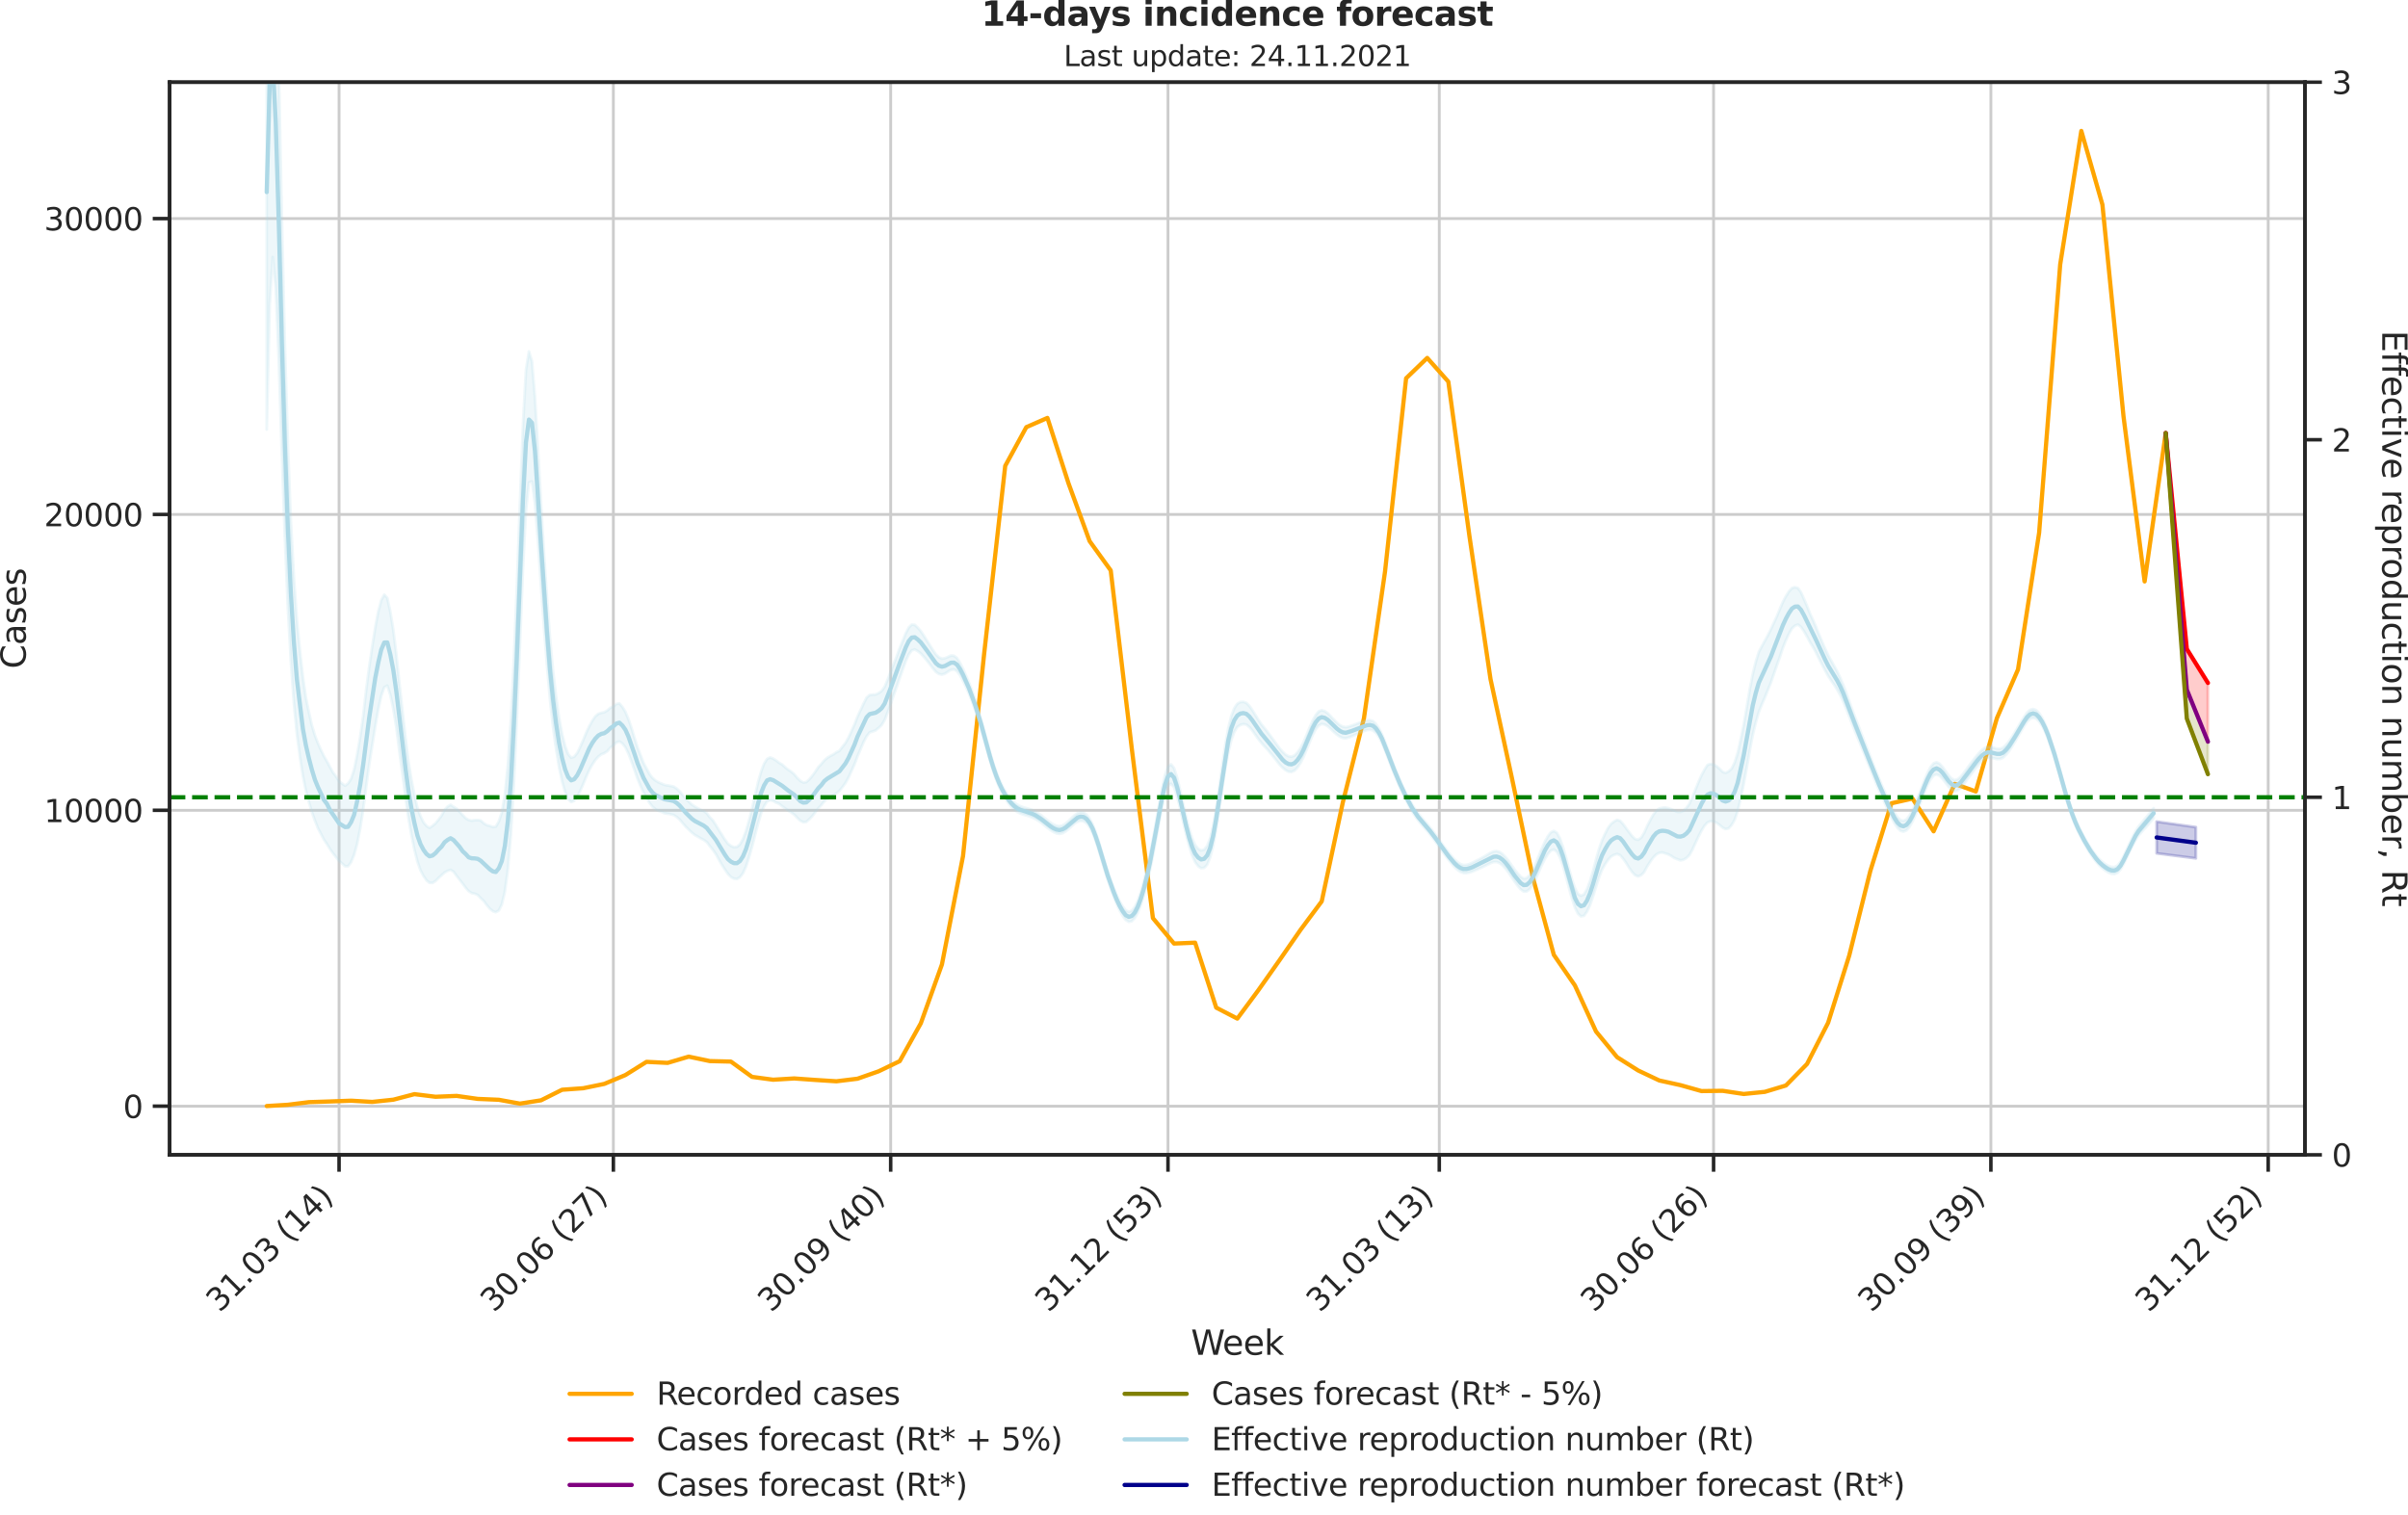 <?xml version="1.0" encoding="utf-8" standalone="no"?>
<!DOCTYPE svg PUBLIC "-//W3C//DTD SVG 1.1//EN"
  "http://www.w3.org/Graphics/SVG/1.1/DTD/svg11.dtd">
<svg height="536.657pt" version="1.1" viewBox="0 0 853.09 536.657" width="853.09pt" xmlns="http://www.w3.org/2000/svg" xmlns:xlink="http://www.w3.org/1999/xlink">
 <defs>
  <style type="text/css">*{stroke-linecap:butt;stroke-linejoin:round;}</style>
 </defs>
 <g id="figure_1">
  <g id="patch_1">
   <path d="M 0 536.657 
L 853.09 536.657 
L 853.09 0 
L 0 0 
z
" style="fill:none;"/>
  </g>
  <g id="axes_1">
   <g id="patch_2">
    <path d="M 60.108 409.147 
L 816.591 409.147 
L 816.591 29.118 
L 60.108 29.118 
z
" style="fill:none;"/>
   </g>
   <g id="matplotlib.axis_1">
    <g id="xtick_1">
     <g id="line2d_1">
      <path clip-path="url(#p4baa2a8ad8)" d="M 120.122 409.147 
L 120.122 29.118 
" style="fill:none;stroke:#cccccc;stroke-linecap:round;"/>
     </g>
     <g id="line2d_2">
      <defs>
       <path d="M 0 0 
L 0 6 
" id="m361d1136ac" style="stroke:#262626;stroke-width:1.25;"/>
      </defs>
      <g>
       <use style="fill:#262626;stroke:#262626;stroke-width:1.25;" x="120.122" xlink:href="#m361d1136ac" y="409.147"/>
      </g>
     </g>
     <g id="text_1">
      <!-- 31.03 (14) -->
      <g style="fill:#262626;" transform="translate(77.798 465.264)rotate(-45)scale(0.11 -0.11)">
       <defs>
        <path d="M 2597 2516 
Q 3050 2419 3304 2112 
Q 3559 1806 3559 1356 
Q 3559 666 3084 287 
Q 2609 -91 1734 -91 
Q 1441 -91 1130 -33 
Q 819 25 488 141 
L 488 750 
Q 750 597 1062 519 
Q 1375 441 1716 441 
Q 2309 441 2620 675 
Q 2931 909 2931 1356 
Q 2931 1769 2642 2001 
Q 2353 2234 1838 2234 
L 1294 2234 
L 1294 2753 
L 1863 2753 
Q 2328 2753 2575 2939 
Q 2822 3125 2822 3475 
Q 2822 3834 2567 4026 
Q 2313 4219 1838 4219 
Q 1578 4219 1281 4162 
Q 984 4106 628 3988 
L 628 4550 
Q 988 4650 1302 4700 
Q 1616 4750 1894 4750 
Q 2613 4750 3031 4423 
Q 3450 4097 3450 3541 
Q 3450 3153 3228 2886 
Q 3006 2619 2597 2516 
z
" id="DejaVuSans-33" transform="scale(0.016)"/>
        <path d="M 794 531 
L 1825 531 
L 1825 4091 
L 703 3866 
L 703 4441 
L 1819 4666 
L 2450 4666 
L 2450 531 
L 3481 531 
L 3481 0 
L 794 0 
L 794 531 
z
" id="DejaVuSans-31" transform="scale(0.016)"/>
        <path d="M 684 794 
L 1344 794 
L 1344 0 
L 684 0 
L 684 794 
z
" id="DejaVuSans-2e" transform="scale(0.016)"/>
        <path d="M 2034 4250 
Q 1547 4250 1301 3770 
Q 1056 3291 1056 2328 
Q 1056 1369 1301 889 
Q 1547 409 2034 409 
Q 2525 409 2770 889 
Q 3016 1369 3016 2328 
Q 3016 3291 2770 3770 
Q 2525 4250 2034 4250 
z
M 2034 4750 
Q 2819 4750 3233 4129 
Q 3647 3509 3647 2328 
Q 3647 1150 3233 529 
Q 2819 -91 2034 -91 
Q 1250 -91 836 529 
Q 422 1150 422 2328 
Q 422 3509 836 4129 
Q 1250 4750 2034 4750 
z
" id="DejaVuSans-30" transform="scale(0.016)"/>
        <path id="DejaVuSans-20" transform="scale(0.016)"/>
        <path d="M 1984 4856 
Q 1566 4138 1362 3434 
Q 1159 2731 1159 2009 
Q 1159 1288 1364 580 
Q 1569 -128 1984 -844 
L 1484 -844 
Q 1016 -109 783 600 
Q 550 1309 550 2009 
Q 550 2706 781 3412 
Q 1013 4119 1484 4856 
L 1984 4856 
z
" id="DejaVuSans-28" transform="scale(0.016)"/>
        <path d="M 2419 4116 
L 825 1625 
L 2419 1625 
L 2419 4116 
z
M 2253 4666 
L 3047 4666 
L 3047 1625 
L 3713 1625 
L 3713 1100 
L 3047 1100 
L 3047 0 
L 2419 0 
L 2419 1100 
L 313 1100 
L 313 1709 
L 2253 4666 
z
" id="DejaVuSans-34" transform="scale(0.016)"/>
        <path d="M 513 4856 
L 1013 4856 
Q 1481 4119 1714 3412 
Q 1947 2706 1947 2009 
Q 1947 1309 1714 600 
Q 1481 -109 1013 -844 
L 513 -844 
Q 928 -128 1133 580 
Q 1338 1288 1338 2009 
Q 1338 2731 1133 3434 
Q 928 4138 513 4856 
z
" id="DejaVuSans-29" transform="scale(0.016)"/>
       </defs>
       <use xlink:href="#DejaVuSans-33"/>
       <use x="63.623" xlink:href="#DejaVuSans-31"/>
       <use x="127.246" xlink:href="#DejaVuSans-2e"/>
       <use x="159.033" xlink:href="#DejaVuSans-30"/>
       <use x="222.656" xlink:href="#DejaVuSans-33"/>
       <use x="286.279" xlink:href="#DejaVuSans-20"/>
       <use x="318.066" xlink:href="#DejaVuSans-28"/>
       <use x="357.08" xlink:href="#DejaVuSans-31"/>
       <use x="420.703" xlink:href="#DejaVuSans-34"/>
       <use x="484.326" xlink:href="#DejaVuSans-29"/>
      </g>
     </g>
    </g>
    <g id="xtick_2">
     <g id="line2d_3">
      <path clip-path="url(#p4baa2a8ad8)" d="M 217.299 409.147 
L 217.299 29.118 
" style="fill:none;stroke:#cccccc;stroke-linecap:round;"/>
     </g>
     <g id="line2d_4">
      <g>
       <use style="fill:#262626;stroke:#262626;stroke-width:1.25;" x="217.299" xlink:href="#m361d1136ac" y="409.147"/>
      </g>
     </g>
     <g id="text_2">
      <!-- 30.06 (27) -->
      <g style="fill:#262626;" transform="translate(174.975 465.264)rotate(-45)scale(0.11 -0.11)">
       <defs>
        <path d="M 2113 2584 
Q 1688 2584 1439 2293 
Q 1191 2003 1191 1497 
Q 1191 994 1439 701 
Q 1688 409 2113 409 
Q 2538 409 2786 701 
Q 3034 994 3034 1497 
Q 3034 2003 2786 2293 
Q 2538 2584 2113 2584 
z
M 3366 4563 
L 3366 3988 
Q 3128 4100 2886 4159 
Q 2644 4219 2406 4219 
Q 1781 4219 1451 3797 
Q 1122 3375 1075 2522 
Q 1259 2794 1537 2939 
Q 1816 3084 2150 3084 
Q 2853 3084 3261 2657 
Q 3669 2231 3669 1497 
Q 3669 778 3244 343 
Q 2819 -91 2113 -91 
Q 1303 -91 875 529 
Q 447 1150 447 2328 
Q 447 3434 972 4092 
Q 1497 4750 2381 4750 
Q 2619 4750 2861 4703 
Q 3103 4656 3366 4563 
z
" id="DejaVuSans-36" transform="scale(0.016)"/>
        <path d="M 1228 531 
L 3431 531 
L 3431 0 
L 469 0 
L 469 531 
Q 828 903 1448 1529 
Q 2069 2156 2228 2338 
Q 2531 2678 2651 2914 
Q 2772 3150 2772 3378 
Q 2772 3750 2511 3984 
Q 2250 4219 1831 4219 
Q 1534 4219 1204 4116 
Q 875 4013 500 3803 
L 500 4441 
Q 881 4594 1212 4672 
Q 1544 4750 1819 4750 
Q 2544 4750 2975 4387 
Q 3406 4025 3406 3419 
Q 3406 3131 3298 2873 
Q 3191 2616 2906 2266 
Q 2828 2175 2409 1742 
Q 1991 1309 1228 531 
z
" id="DejaVuSans-32" transform="scale(0.016)"/>
        <path d="M 525 4666 
L 3525 4666 
L 3525 4397 
L 1831 0 
L 1172 0 
L 2766 4134 
L 525 4134 
L 525 4666 
z
" id="DejaVuSans-37" transform="scale(0.016)"/>
       </defs>
       <use xlink:href="#DejaVuSans-33"/>
       <use x="63.623" xlink:href="#DejaVuSans-30"/>
       <use x="127.246" xlink:href="#DejaVuSans-2e"/>
       <use x="159.033" xlink:href="#DejaVuSans-30"/>
       <use x="222.656" xlink:href="#DejaVuSans-36"/>
       <use x="286.279" xlink:href="#DejaVuSans-20"/>
       <use x="318.066" xlink:href="#DejaVuSans-28"/>
       <use x="357.08" xlink:href="#DejaVuSans-32"/>
       <use x="420.703" xlink:href="#DejaVuSans-37"/>
       <use x="484.326" xlink:href="#DejaVuSans-29"/>
      </g>
     </g>
    </g>
    <g id="xtick_3">
     <g id="line2d_5">
      <path clip-path="url(#p4baa2a8ad8)" d="M 315.543 409.147 
L 315.543 29.118 
" style="fill:none;stroke:#cccccc;stroke-linecap:round;"/>
     </g>
     <g id="line2d_6">
      <g>
       <use style="fill:#262626;stroke:#262626;stroke-width:1.25;" x="315.543" xlink:href="#m361d1136ac" y="409.147"/>
      </g>
     </g>
     <g id="text_3">
      <!-- 30.09 (40) -->
      <g style="fill:#262626;" transform="translate(273.219 465.264)rotate(-45)scale(0.11 -0.11)">
       <defs>
        <path d="M 703 97 
L 703 672 
Q 941 559 1184 500 
Q 1428 441 1663 441 
Q 2288 441 2617 861 
Q 2947 1281 2994 2138 
Q 2813 1869 2534 1725 
Q 2256 1581 1919 1581 
Q 1219 1581 811 2004 
Q 403 2428 403 3163 
Q 403 3881 828 4315 
Q 1253 4750 1959 4750 
Q 2769 4750 3195 4129 
Q 3622 3509 3622 2328 
Q 3622 1225 3098 567 
Q 2575 -91 1691 -91 
Q 1453 -91 1209 -44 
Q 966 3 703 97 
z
M 1959 2075 
Q 2384 2075 2632 2365 
Q 2881 2656 2881 3163 
Q 2881 3666 2632 3958 
Q 2384 4250 1959 4250 
Q 1534 4250 1286 3958 
Q 1038 3666 1038 3163 
Q 1038 2656 1286 2365 
Q 1534 2075 1959 2075 
z
" id="DejaVuSans-39" transform="scale(0.016)"/>
       </defs>
       <use xlink:href="#DejaVuSans-33"/>
       <use x="63.623" xlink:href="#DejaVuSans-30"/>
       <use x="127.246" xlink:href="#DejaVuSans-2e"/>
       <use x="159.033" xlink:href="#DejaVuSans-30"/>
       <use x="222.656" xlink:href="#DejaVuSans-39"/>
       <use x="286.279" xlink:href="#DejaVuSans-20"/>
       <use x="318.066" xlink:href="#DejaVuSans-28"/>
       <use x="357.08" xlink:href="#DejaVuSans-34"/>
       <use x="420.703" xlink:href="#DejaVuSans-30"/>
       <use x="484.326" xlink:href="#DejaVuSans-29"/>
      </g>
     </g>
    </g>
    <g id="xtick_4">
     <g id="line2d_7">
      <path clip-path="url(#p4baa2a8ad8)" d="M 413.788 409.147 
L 413.788 29.118 
" style="fill:none;stroke:#cccccc;stroke-linecap:round;"/>
     </g>
     <g id="line2d_8">
      <g>
       <use style="fill:#262626;stroke:#262626;stroke-width:1.25;" x="413.788" xlink:href="#m361d1136ac" y="409.147"/>
      </g>
     </g>
     <g id="text_4">
      <!-- 31.12 (53) -->
      <g style="fill:#262626;" transform="translate(371.464 465.264)rotate(-45)scale(0.11 -0.11)">
       <defs>
        <path d="M 691 4666 
L 3169 4666 
L 3169 4134 
L 1269 4134 
L 1269 2991 
Q 1406 3038 1543 3061 
Q 1681 3084 1819 3084 
Q 2600 3084 3056 2656 
Q 3513 2228 3513 1497 
Q 3513 744 3044 326 
Q 2575 -91 1722 -91 
Q 1428 -91 1123 -41 
Q 819 9 494 109 
L 494 744 
Q 775 591 1075 516 
Q 1375 441 1709 441 
Q 2250 441 2565 725 
Q 2881 1009 2881 1497 
Q 2881 1984 2565 2268 
Q 2250 2553 1709 2553 
Q 1456 2553 1204 2497 
Q 953 2441 691 2322 
L 691 4666 
z
" id="DejaVuSans-35" transform="scale(0.016)"/>
       </defs>
       <use xlink:href="#DejaVuSans-33"/>
       <use x="63.623" xlink:href="#DejaVuSans-31"/>
       <use x="127.246" xlink:href="#DejaVuSans-2e"/>
       <use x="159.033" xlink:href="#DejaVuSans-31"/>
       <use x="222.656" xlink:href="#DejaVuSans-32"/>
       <use x="286.279" xlink:href="#DejaVuSans-20"/>
       <use x="318.066" xlink:href="#DejaVuSans-28"/>
       <use x="357.08" xlink:href="#DejaVuSans-35"/>
       <use x="420.703" xlink:href="#DejaVuSans-33"/>
       <use x="484.326" xlink:href="#DejaVuSans-29"/>
      </g>
     </g>
    </g>
    <g id="xtick_5">
     <g id="line2d_9">
      <path clip-path="url(#p4baa2a8ad8)" d="M 509.897 409.147 
L 509.897 29.118 
" style="fill:none;stroke:#cccccc;stroke-linecap:round;"/>
     </g>
     <g id="line2d_10">
      <g>
       <use style="fill:#262626;stroke:#262626;stroke-width:1.25;" x="509.897" xlink:href="#m361d1136ac" y="409.147"/>
      </g>
     </g>
     <g id="text_5">
      <!-- 31.03 (13) -->
      <g style="fill:#262626;" transform="translate(467.573 465.264)rotate(-45)scale(0.11 -0.11)">
       <use xlink:href="#DejaVuSans-33"/>
       <use x="63.623" xlink:href="#DejaVuSans-31"/>
       <use x="127.246" xlink:href="#DejaVuSans-2e"/>
       <use x="159.033" xlink:href="#DejaVuSans-30"/>
       <use x="222.656" xlink:href="#DejaVuSans-33"/>
       <use x="286.279" xlink:href="#DejaVuSans-20"/>
       <use x="318.066" xlink:href="#DejaVuSans-28"/>
       <use x="357.08" xlink:href="#DejaVuSans-31"/>
       <use x="420.703" xlink:href="#DejaVuSans-33"/>
       <use x="484.326" xlink:href="#DejaVuSans-29"/>
      </g>
     </g>
    </g>
    <g id="xtick_6">
     <g id="line2d_11">
      <path clip-path="url(#p4baa2a8ad8)" d="M 607.074 409.147 
L 607.074 29.118 
" style="fill:none;stroke:#cccccc;stroke-linecap:round;"/>
     </g>
     <g id="line2d_12">
      <g>
       <use style="fill:#262626;stroke:#262626;stroke-width:1.25;" x="607.074" xlink:href="#m361d1136ac" y="409.147"/>
      </g>
     </g>
     <g id="text_6">
      <!-- 30.06 (26) -->
      <g style="fill:#262626;" transform="translate(564.749 465.264)rotate(-45)scale(0.11 -0.11)">
       <use xlink:href="#DejaVuSans-33"/>
       <use x="63.623" xlink:href="#DejaVuSans-30"/>
       <use x="127.246" xlink:href="#DejaVuSans-2e"/>
       <use x="159.033" xlink:href="#DejaVuSans-30"/>
       <use x="222.656" xlink:href="#DejaVuSans-36"/>
       <use x="286.279" xlink:href="#DejaVuSans-20"/>
       <use x="318.066" xlink:href="#DejaVuSans-28"/>
       <use x="357.08" xlink:href="#DejaVuSans-32"/>
       <use x="420.703" xlink:href="#DejaVuSans-36"/>
       <use x="484.326" xlink:href="#DejaVuSans-29"/>
      </g>
     </g>
    </g>
    <g id="xtick_7">
     <g id="line2d_13">
      <path clip-path="url(#p4baa2a8ad8)" d="M 705.318 409.147 
L 705.318 29.118 
" style="fill:none;stroke:#cccccc;stroke-linecap:round;"/>
     </g>
     <g id="line2d_14">
      <g>
       <use style="fill:#262626;stroke:#262626;stroke-width:1.25;" x="705.318" xlink:href="#m361d1136ac" y="409.147"/>
      </g>
     </g>
     <g id="text_7">
      <!-- 30.09 (39) -->
      <g style="fill:#262626;" transform="translate(662.994 465.264)rotate(-45)scale(0.11 -0.11)">
       <use xlink:href="#DejaVuSans-33"/>
       <use x="63.623" xlink:href="#DejaVuSans-30"/>
       <use x="127.246" xlink:href="#DejaVuSans-2e"/>
       <use x="159.033" xlink:href="#DejaVuSans-30"/>
       <use x="222.656" xlink:href="#DejaVuSans-39"/>
       <use x="286.279" xlink:href="#DejaVuSans-20"/>
       <use x="318.066" xlink:href="#DejaVuSans-28"/>
       <use x="357.08" xlink:href="#DejaVuSans-33"/>
       <use x="420.703" xlink:href="#DejaVuSans-39"/>
       <use x="484.326" xlink:href="#DejaVuSans-29"/>
      </g>
     </g>
    </g>
    <g id="xtick_8">
     <g id="line2d_15">
      <path clip-path="url(#p4baa2a8ad8)" d="M 803.563 409.147 
L 803.563 29.118 
" style="fill:none;stroke:#cccccc;stroke-linecap:round;"/>
     </g>
     <g id="line2d_16">
      <g>
       <use style="fill:#262626;stroke:#262626;stroke-width:1.25;" x="803.563" xlink:href="#m361d1136ac" y="409.147"/>
      </g>
     </g>
     <g id="text_8">
      <!-- 31.12 (52) -->
      <g style="fill:#262626;" transform="translate(761.239 465.264)rotate(-45)scale(0.11 -0.11)">
       <use xlink:href="#DejaVuSans-33"/>
       <use x="63.623" xlink:href="#DejaVuSans-31"/>
       <use x="127.246" xlink:href="#DejaVuSans-2e"/>
       <use x="159.033" xlink:href="#DejaVuSans-31"/>
       <use x="222.656" xlink:href="#DejaVuSans-32"/>
       <use x="286.279" xlink:href="#DejaVuSans-20"/>
       <use x="318.066" xlink:href="#DejaVuSans-28"/>
       <use x="357.08" xlink:href="#DejaVuSans-35"/>
       <use x="420.703" xlink:href="#DejaVuSans-32"/>
       <use x="484.326" xlink:href="#DejaVuSans-29"/>
      </g>
     </g>
    </g>
    <g id="text_9">
     <!-- Week -->
     <g style="fill:#262626;" transform="translate(421.911 479.999)scale(0.12 -0.12)">
      <defs>
       <path d="M 213 4666 
L 850 4666 
L 1831 722 
L 2809 4666 
L 3519 4666 
L 4500 722 
L 5478 4666 
L 6119 4666 
L 4947 0 
L 4153 0 
L 3169 4050 
L 2175 0 
L 1381 0 
L 213 4666 
z
" id="DejaVuSans-57" transform="scale(0.016)"/>
       <path d="M 3597 1894 
L 3597 1613 
L 953 1613 
Q 991 1019 1311 708 
Q 1631 397 2203 397 
Q 2534 397 2845 478 
Q 3156 559 3463 722 
L 3463 178 
Q 3153 47 2828 -22 
Q 2503 -91 2169 -91 
Q 1331 -91 842 396 
Q 353 884 353 1716 
Q 353 2575 817 3079 
Q 1281 3584 2069 3584 
Q 2775 3584 3186 3129 
Q 3597 2675 3597 1894 
z
M 3022 2063 
Q 3016 2534 2758 2815 
Q 2500 3097 2075 3097 
Q 1594 3097 1305 2825 
Q 1016 2553 972 2059 
L 3022 2063 
z
" id="DejaVuSans-65" transform="scale(0.016)"/>
       <path d="M 581 4863 
L 1159 4863 
L 1159 1991 
L 2875 3500 
L 3609 3500 
L 1753 1863 
L 3688 0 
L 2938 0 
L 1159 1709 
L 1159 0 
L 581 0 
L 581 4863 
z
" id="DejaVuSans-6b" transform="scale(0.016)"/>
      </defs>
      <use xlink:href="#DejaVuSans-57"/>
      <use x="93.002" xlink:href="#DejaVuSans-65"/>
      <use x="154.525" xlink:href="#DejaVuSans-65"/>
      <use x="216.049" xlink:href="#DejaVuSans-6b"/>
     </g>
    </g>
   </g>
   <g id="matplotlib.axis_2">
    <g id="ytick_1">
     <g id="line2d_17">
      <path clip-path="url(#p4baa2a8ad8)" d="M 60.108 391.915 
L 816.591 391.915 
" style="fill:none;stroke:#cccccc;stroke-linecap:round;"/>
     </g>
     <g id="line2d_18">
      <defs>
       <path d="M 0 0 
L -6 0 
" id="mea2ab41ac7" style="stroke:#262626;stroke-width:1.25;"/>
      </defs>
      <g>
       <use style="fill:#262626;stroke:#262626;stroke-width:1.25;" x="60.108" xlink:href="#mea2ab41ac7" y="391.915"/>
      </g>
     </g>
     <g id="text_10">
      <!-- 0 -->
      <g style="fill:#262626;" transform="translate(43.609 396.094)scale(0.11 -0.11)">
       <use xlink:href="#DejaVuSans-30"/>
      </g>
     </g>
    </g>
    <g id="ytick_2">
     <g id="line2d_19">
      <path clip-path="url(#p4baa2a8ad8)" d="M 60.108 287.09 
L 816.591 287.09 
" style="fill:none;stroke:#cccccc;stroke-linecap:round;"/>
     </g>
     <g id="line2d_20">
      <g>
       <use style="fill:#262626;stroke:#262626;stroke-width:1.25;" x="60.108" xlink:href="#mea2ab41ac7" y="287.09"/>
      </g>
     </g>
     <g id="text_11">
      <!-- 10000 -->
      <g style="fill:#262626;" transform="translate(15.614 291.269)scale(0.11 -0.11)">
       <use xlink:href="#DejaVuSans-31"/>
       <use x="63.623" xlink:href="#DejaVuSans-30"/>
       <use x="127.246" xlink:href="#DejaVuSans-30"/>
       <use x="190.869" xlink:href="#DejaVuSans-30"/>
       <use x="254.492" xlink:href="#DejaVuSans-30"/>
      </g>
     </g>
    </g>
    <g id="ytick_3">
     <g id="line2d_21">
      <path clip-path="url(#p4baa2a8ad8)" d="M 60.108 182.266 
L 816.591 182.266 
" style="fill:none;stroke:#cccccc;stroke-linecap:round;"/>
     </g>
     <g id="line2d_22">
      <g>
       <use style="fill:#262626;stroke:#262626;stroke-width:1.25;" x="60.108" xlink:href="#mea2ab41ac7" y="182.266"/>
      </g>
     </g>
     <g id="text_12">
      <!-- 20000 -->
      <g style="fill:#262626;" transform="translate(15.614 186.445)scale(0.11 -0.11)">
       <use xlink:href="#DejaVuSans-32"/>
       <use x="63.623" xlink:href="#DejaVuSans-30"/>
       <use x="127.246" xlink:href="#DejaVuSans-30"/>
       <use x="190.869" xlink:href="#DejaVuSans-30"/>
       <use x="254.492" xlink:href="#DejaVuSans-30"/>
      </g>
     </g>
    </g>
    <g id="ytick_4">
     <g id="line2d_23">
      <path clip-path="url(#p4baa2a8ad8)" d="M 60.108 77.441 
L 816.591 77.441 
" style="fill:none;stroke:#cccccc;stroke-linecap:round;"/>
     </g>
     <g id="line2d_24">
      <g>
       <use style="fill:#262626;stroke:#262626;stroke-width:1.25;" x="60.108" xlink:href="#mea2ab41ac7" y="77.441"/>
      </g>
     </g>
     <g id="text_13">
      <!-- 30000 -->
      <g style="fill:#262626;" transform="translate(15.614 81.62)scale(0.11 -0.11)">
       <use xlink:href="#DejaVuSans-33"/>
       <use x="63.623" xlink:href="#DejaVuSans-30"/>
       <use x="127.246" xlink:href="#DejaVuSans-30"/>
       <use x="190.869" xlink:href="#DejaVuSans-30"/>
       <use x="254.492" xlink:href="#DejaVuSans-30"/>
      </g>
     </g>
    </g>
    <g id="text_14">
     <!-- Cases -->
     <g style="fill:#262626;" transform="translate(9.118 236.942)rotate(-90)scale(0.12 -0.12)">
      <defs>
       <path d="M 4122 4306 
L 4122 3641 
Q 3803 3938 3442 4084 
Q 3081 4231 2675 4231 
Q 1875 4231 1450 3742 
Q 1025 3253 1025 2328 
Q 1025 1406 1450 917 
Q 1875 428 2675 428 
Q 3081 428 3442 575 
Q 3803 722 4122 1019 
L 4122 359 
Q 3791 134 3420 21 
Q 3050 -91 2638 -91 
Q 1578 -91 968 557 
Q 359 1206 359 2328 
Q 359 3453 968 4101 
Q 1578 4750 2638 4750 
Q 3056 4750 3426 4639 
Q 3797 4528 4122 4306 
z
" id="DejaVuSans-43" transform="scale(0.016)"/>
       <path d="M 2194 1759 
Q 1497 1759 1228 1600 
Q 959 1441 959 1056 
Q 959 750 1161 570 
Q 1363 391 1709 391 
Q 2188 391 2477 730 
Q 2766 1069 2766 1631 
L 2766 1759 
L 2194 1759 
z
M 3341 1997 
L 3341 0 
L 2766 0 
L 2766 531 
Q 2569 213 2275 61 
Q 1981 -91 1556 -91 
Q 1019 -91 701 211 
Q 384 513 384 1019 
Q 384 1609 779 1909 
Q 1175 2209 1959 2209 
L 2766 2209 
L 2766 2266 
Q 2766 2663 2505 2880 
Q 2244 3097 1772 3097 
Q 1472 3097 1187 3025 
Q 903 2953 641 2809 
L 641 3341 
Q 956 3463 1253 3523 
Q 1550 3584 1831 3584 
Q 2591 3584 2966 3190 
Q 3341 2797 3341 1997 
z
" id="DejaVuSans-61" transform="scale(0.016)"/>
       <path d="M 2834 3397 
L 2834 2853 
Q 2591 2978 2328 3040 
Q 2066 3103 1784 3103 
Q 1356 3103 1142 2972 
Q 928 2841 928 2578 
Q 928 2378 1081 2264 
Q 1234 2150 1697 2047 
L 1894 2003 
Q 2506 1872 2764 1633 
Q 3022 1394 3022 966 
Q 3022 478 2636 193 
Q 2250 -91 1575 -91 
Q 1294 -91 989 -36 
Q 684 19 347 128 
L 347 722 
Q 666 556 975 473 
Q 1284 391 1588 391 
Q 1994 391 2212 530 
Q 2431 669 2431 922 
Q 2431 1156 2273 1281 
Q 2116 1406 1581 1522 
L 1381 1569 
Q 847 1681 609 1914 
Q 372 2147 372 2553 
Q 372 3047 722 3315 
Q 1072 3584 1716 3584 
Q 2034 3584 2315 3537 
Q 2597 3491 2834 3397 
z
" id="DejaVuSans-73" transform="scale(0.016)"/>
      </defs>
      <use xlink:href="#DejaVuSans-43"/>
      <use x="69.824" xlink:href="#DejaVuSans-61"/>
      <use x="131.104" xlink:href="#DejaVuSans-73"/>
      <use x="183.203" xlink:href="#DejaVuSans-65"/>
      <use x="244.727" xlink:href="#DejaVuSans-73"/>
     </g>
    </g>
   </g>
   <g id="PolyCollection_1">
    <defs>
     <path d="M 767.255 -383.2 
L 767.255 -383.2 
L 774.73 -306.717 
L 782.205 -294.701 
L 782.205 -273.886 
L 782.205 -273.886 
L 774.73 -292.304 
L 767.255 -383.2 
z
" id="mcf09e63250" style="stroke:#ff0000;stroke-opacity:0.2;"/>
    </defs>
    <g clip-path="url(#p4baa2a8ad8)">
     <use style="fill:#ff0000;fill-opacity:0.2;stroke:#ff0000;stroke-opacity:0.2;" x="0" xlink:href="#mcf09e63250" y="536.657"/>
    </g>
   </g>
   <g id="PolyCollection_2">
    <defs>
     <path d="M 767.255 -383.2 
L 767.255 -383.2 
L 774.73 -292.304 
L 782.205 -273.886 
L 782.205 -262.366 
L 782.205 -262.366 
L 774.73 -282.073 
L 767.255 -383.2 
z
" id="m12e209e7fe" style="stroke:#808000;stroke-opacity:0.2;"/>
    </defs>
    <g clip-path="url(#p4baa2a8ad8)">
     <use style="fill:#808000;fill-opacity:0.2;stroke:#808000;stroke-opacity:0.2;" x="0" xlink:href="#m12e209e7fe" y="536.657"/>
    </g>
   </g>
   <g id="line2d_25">
    <path clip-path="url(#p4baa2a8ad8)" d="M 94.493 391.873 
L 101.968 391.422 
L 109.443 390.489 
L 116.919 390.248 
L 124.394 389.975 
L 131.869 390.405 
L 139.344 389.619 
L 146.819 387.659 
L 154.294 388.581 
L 161.769 388.277 
L 169.244 389.336 
L 176.72 389.651 
L 184.195 391.013 
L 191.67 389.839 
L 199.145 386.097 
L 206.62 385.562 
L 214.095 384.021 
L 221.57 380.887 
L 229.046 376.212 
L 236.521 376.579 
L 243.996 374.367 
L 251.471 375.939 
L 258.946 376.118 
L 266.421 381.537 
L 273.896 382.543 
L 281.371 382.093 
L 288.847 382.627 
L 296.322 383.099 
L 303.797 382.187 
L 311.272 379.566 
L 318.747 375.971 
L 326.222 362.553 
L 333.697 341.714 
L 341.173 303.296 
L 348.648 231.722 
L 356.123 165.064 
L 363.598 151.342 
L 371.073 148.072 
L 378.548 171.259 
L 386.023 191.731 
L 393.498 202.098 
L 400.974 265.318 
L 408.449 325.299 
L 415.924 334.303 
L 423.399 333.989 
L 430.874 357.008 
L 438.349 360.887 
L 445.824 350.803 
L 453.3 340.194 
L 460.775 329.397 
L 468.25 319.345 
L 475.725 284.291 
L 483.2 254.542 
L 490.675 202.528 
L 498.15 134.025 
L 505.625 126.814 
L 513.101 135.21 
L 520.576 189.897 
L 528.051 240.632 
L 535.526 275.172 
L 543.001 310.718 
L 550.476 338.297 
L 557.951 349.146 
L 565.427 365.457 
L 572.902 374.556 
L 580.377 379.283 
L 587.852 382.816 
L 595.327 384.462 
L 602.802 386.569 
L 610.277 386.474 
L 617.752 387.596 
L 625.228 386.841 
L 632.703 384.588 
L 640.178 376.977 
L 647.653 362.365 
L 655.128 338.57 
L 662.603 308.59 
L 670.078 284.606 
L 677.554 282.929 
L 685.029 294.533 
L 692.504 277.729 
L 699.979 280.413 
L 707.454 254.427 
L 714.929 237.194 
L 722.404 188.786 
L 729.879 93.647 
L 737.355 46.392 
L 744.83 72.504 
L 752.305 147.537 
L 759.78 205.998 
L 767.255 153.457 
" style="fill:none;stroke:#ffa500;stroke-linecap:round;stroke-width:1.5;"/>
   </g>
   <g id="line2d_26">
    <path clip-path="url(#p4baa2a8ad8)" d="M 767.255 153.457 
L 774.73 229.94 
L 782.205 241.956 
" style="fill:none;stroke:#ff0000;stroke-linecap:round;stroke-width:1.5;"/>
   </g>
   <g id="line2d_27">
    <path clip-path="url(#p4baa2a8ad8)" d="M 767.255 153.457 
L 774.73 244.353 
L 782.205 262.771 
" style="fill:none;stroke:#800080;stroke-linecap:round;stroke-width:1.5;"/>
   </g>
   <g id="line2d_28">
    <path clip-path="url(#p4baa2a8ad8)" d="M 767.255 153.457 
L 774.73 254.584 
L 782.205 274.291 
" style="fill:none;stroke:#808000;stroke-linecap:round;stroke-width:1.5;"/>
   </g>
   <g id="patch_3">
    <path d="M 60.108 409.147 
L 60.108 29.118 
" style="fill:none;stroke:#262626;stroke-linecap:square;stroke-linejoin:miter;stroke-width:1.25;"/>
   </g>
   <g id="patch_4">
    <path d="M 816.591 409.147 
L 816.591 29.118 
" style="fill:none;stroke:#262626;stroke-linecap:square;stroke-linejoin:miter;stroke-width:1.25;"/>
   </g>
   <g id="patch_5">
    <path d="M 60.108 409.147 
L 816.591 409.147 
" style="fill:none;stroke:#262626;stroke-linecap:square;stroke-linejoin:miter;stroke-width:1.25;"/>
   </g>
   <g id="patch_6">
    <path d="M 60.108 29.118 
L 816.591 29.118 
" style="fill:none;stroke:#262626;stroke-linecap:square;stroke-linejoin:miter;stroke-width:1.25;"/>
   </g>
   <g id="text_15">
    <!-- Last update: 24.11.2021 -->
    <g style="fill:#262626;" transform="translate(376.85 23.418)scale(0.1 -0.1)">
     <defs>
      <path d="M 628 4666 
L 1259 4666 
L 1259 531 
L 3531 531 
L 3531 0 
L 628 0 
L 628 4666 
z
" id="DejaVuSans-4c" transform="scale(0.016)"/>
      <path d="M 1172 4494 
L 1172 3500 
L 2356 3500 
L 2356 3053 
L 1172 3053 
L 1172 1153 
Q 1172 725 1289 603 
Q 1406 481 1766 481 
L 2356 481 
L 2356 0 
L 1766 0 
Q 1100 0 847 248 
Q 594 497 594 1153 
L 594 3053 
L 172 3053 
L 172 3500 
L 594 3500 
L 594 4494 
L 1172 4494 
z
" id="DejaVuSans-74" transform="scale(0.016)"/>
      <path d="M 544 1381 
L 544 3500 
L 1119 3500 
L 1119 1403 
Q 1119 906 1312 657 
Q 1506 409 1894 409 
Q 2359 409 2629 706 
Q 2900 1003 2900 1516 
L 2900 3500 
L 3475 3500 
L 3475 0 
L 2900 0 
L 2900 538 
Q 2691 219 2414 64 
Q 2138 -91 1772 -91 
Q 1169 -91 856 284 
Q 544 659 544 1381 
z
M 1991 3584 
L 1991 3584 
z
" id="DejaVuSans-75" transform="scale(0.016)"/>
      <path d="M 1159 525 
L 1159 -1331 
L 581 -1331 
L 581 3500 
L 1159 3500 
L 1159 2969 
Q 1341 3281 1617 3432 
Q 1894 3584 2278 3584 
Q 2916 3584 3314 3078 
Q 3713 2572 3713 1747 
Q 3713 922 3314 415 
Q 2916 -91 2278 -91 
Q 1894 -91 1617 61 
Q 1341 213 1159 525 
z
M 3116 1747 
Q 3116 2381 2855 2742 
Q 2594 3103 2138 3103 
Q 1681 3103 1420 2742 
Q 1159 2381 1159 1747 
Q 1159 1113 1420 752 
Q 1681 391 2138 391 
Q 2594 391 2855 752 
Q 3116 1113 3116 1747 
z
" id="DejaVuSans-70" transform="scale(0.016)"/>
      <path d="M 2906 2969 
L 2906 4863 
L 3481 4863 
L 3481 0 
L 2906 0 
L 2906 525 
Q 2725 213 2448 61 
Q 2172 -91 1784 -91 
Q 1150 -91 751 415 
Q 353 922 353 1747 
Q 353 2572 751 3078 
Q 1150 3584 1784 3584 
Q 2172 3584 2448 3432 
Q 2725 3281 2906 2969 
z
M 947 1747 
Q 947 1113 1208 752 
Q 1469 391 1925 391 
Q 2381 391 2643 752 
Q 2906 1113 2906 1747 
Q 2906 2381 2643 2742 
Q 2381 3103 1925 3103 
Q 1469 3103 1208 2742 
Q 947 2381 947 1747 
z
" id="DejaVuSans-64" transform="scale(0.016)"/>
      <path d="M 750 794 
L 1409 794 
L 1409 0 
L 750 0 
L 750 794 
z
M 750 3309 
L 1409 3309 
L 1409 2516 
L 750 2516 
L 750 3309 
z
" id="DejaVuSans-3a" transform="scale(0.016)"/>
     </defs>
     <use xlink:href="#DejaVuSans-4c"/>
     <use x="55.713" xlink:href="#DejaVuSans-61"/>
     <use x="116.992" xlink:href="#DejaVuSans-73"/>
     <use x="169.092" xlink:href="#DejaVuSans-74"/>
     <use x="208.301" xlink:href="#DejaVuSans-20"/>
     <use x="240.088" xlink:href="#DejaVuSans-75"/>
     <use x="303.467" xlink:href="#DejaVuSans-70"/>
     <use x="366.943" xlink:href="#DejaVuSans-64"/>
     <use x="430.42" xlink:href="#DejaVuSans-61"/>
     <use x="491.699" xlink:href="#DejaVuSans-74"/>
     <use x="530.908" xlink:href="#DejaVuSans-65"/>
     <use x="592.432" xlink:href="#DejaVuSans-3a"/>
     <use x="626.123" xlink:href="#DejaVuSans-20"/>
     <use x="657.91" xlink:href="#DejaVuSans-32"/>
     <use x="721.533" xlink:href="#DejaVuSans-34"/>
     <use x="785.156" xlink:href="#DejaVuSans-2e"/>
     <use x="816.943" xlink:href="#DejaVuSans-31"/>
     <use x="880.566" xlink:href="#DejaVuSans-31"/>
     <use x="944.189" xlink:href="#DejaVuSans-2e"/>
     <use x="975.977" xlink:href="#DejaVuSans-32"/>
     <use x="1039.6" xlink:href="#DejaVuSans-30"/>
     <use x="1103.223" xlink:href="#DejaVuSans-32"/>
     <use x="1166.846" xlink:href="#DejaVuSans-31"/>
    </g>
   </g>
   <g id="text_16">
    <!-- 14-days incidence forecast -->
    <g style="fill:#262626;" transform="translate(347.685 9.118)scale(0.12 -0.12)">
     <defs>
      <path d="M 750 831 
L 1813 831 
L 1813 3847 
L 722 3622 
L 722 4441 
L 1806 4666 
L 2950 4666 
L 2950 831 
L 4013 831 
L 4013 0 
L 750 0 
L 750 831 
z
" id="DejaVuSans-Bold-31" transform="scale(0.016)"/>
      <path d="M 2356 3675 
L 1038 1722 
L 2356 1722 
L 2356 3675 
z
M 2156 4666 
L 3494 4666 
L 3494 1722 
L 4159 1722 
L 4159 850 
L 3494 850 
L 3494 0 
L 2356 0 
L 2356 850 
L 288 850 
L 288 1881 
L 2156 4666 
z
" id="DejaVuSans-Bold-34" transform="scale(0.016)"/>
      <path d="M 347 2297 
L 2309 2297 
L 2309 1388 
L 347 1388 
L 347 2297 
z
" id="DejaVuSans-Bold-2d" transform="scale(0.016)"/>
      <path d="M 2919 2988 
L 2919 4863 
L 4044 4863 
L 4044 0 
L 2919 0 
L 2919 506 
Q 2688 197 2409 53 
Q 2131 -91 1766 -91 
Q 1119 -91 703 423 
Q 288 938 288 1747 
Q 288 2556 703 3070 
Q 1119 3584 1766 3584 
Q 2128 3584 2408 3439 
Q 2688 3294 2919 2988 
z
M 2181 722 
Q 2541 722 2730 984 
Q 2919 1247 2919 1747 
Q 2919 2247 2730 2509 
Q 2541 2772 2181 2772 
Q 1825 2772 1636 2509 
Q 1447 2247 1447 1747 
Q 1447 1247 1636 984 
Q 1825 722 2181 722 
z
" id="DejaVuSans-Bold-64" transform="scale(0.016)"/>
      <path d="M 2106 1575 
Q 1756 1575 1579 1456 
Q 1403 1338 1403 1106 
Q 1403 894 1545 773 
Q 1688 653 1941 653 
Q 2256 653 2472 879 
Q 2688 1106 2688 1447 
L 2688 1575 
L 2106 1575 
z
M 3816 1997 
L 3816 0 
L 2688 0 
L 2688 519 
Q 2463 200 2181 54 
Q 1900 -91 1497 -91 
Q 953 -91 614 226 
Q 275 544 275 1050 
Q 275 1666 698 1953 
Q 1122 2241 2028 2241 
L 2688 2241 
L 2688 2328 
Q 2688 2594 2478 2717 
Q 2269 2841 1825 2841 
Q 1466 2841 1156 2769 
Q 847 2697 581 2553 
L 581 3406 
Q 941 3494 1303 3539 
Q 1666 3584 2028 3584 
Q 2975 3584 3395 3211 
Q 3816 2838 3816 1997 
z
" id="DejaVuSans-Bold-61" transform="scale(0.016)"/>
      <path d="M 78 3500 
L 1197 3500 
L 2138 1125 
L 2938 3500 
L 4056 3500 
L 2584 -331 
Q 2363 -916 2067 -1148 
Q 1772 -1381 1288 -1381 
L 641 -1381 
L 641 -647 
L 991 -647 
Q 1275 -647 1404 -556 
Q 1534 -466 1606 -231 
L 1638 -134 
L 78 3500 
z
" id="DejaVuSans-Bold-79" transform="scale(0.016)"/>
      <path d="M 3272 3391 
L 3272 2541 
Q 2913 2691 2578 2766 
Q 2244 2841 1947 2841 
Q 1628 2841 1473 2761 
Q 1319 2681 1319 2516 
Q 1319 2381 1436 2309 
Q 1553 2238 1856 2203 
L 2053 2175 
Q 2913 2066 3209 1816 
Q 3506 1566 3506 1031 
Q 3506 472 3093 190 
Q 2681 -91 1863 -91 
Q 1516 -91 1145 -36 
Q 775 19 384 128 
L 384 978 
Q 719 816 1070 734 
Q 1422 653 1784 653 
Q 2113 653 2278 743 
Q 2444 834 2444 1013 
Q 2444 1163 2330 1236 
Q 2216 1309 1875 1350 
L 1678 1375 
Q 931 1469 631 1722 
Q 331 1975 331 2491 
Q 331 3047 712 3315 
Q 1094 3584 1881 3584 
Q 2191 3584 2531 3537 
Q 2872 3491 3272 3391 
z
" id="DejaVuSans-Bold-73" transform="scale(0.016)"/>
      <path id="DejaVuSans-Bold-20" transform="scale(0.016)"/>
      <path d="M 538 3500 
L 1656 3500 
L 1656 0 
L 538 0 
L 538 3500 
z
M 538 4863 
L 1656 4863 
L 1656 3950 
L 538 3950 
L 538 4863 
z
" id="DejaVuSans-Bold-69" transform="scale(0.016)"/>
      <path d="M 4056 2131 
L 4056 0 
L 2931 0 
L 2931 347 
L 2931 1631 
Q 2931 2084 2911 2256 
Q 2891 2428 2841 2509 
Q 2775 2619 2662 2680 
Q 2550 2741 2406 2741 
Q 2056 2741 1856 2470 
Q 1656 2200 1656 1722 
L 1656 0 
L 538 0 
L 538 3500 
L 1656 3500 
L 1656 2988 
Q 1909 3294 2193 3439 
Q 2478 3584 2822 3584 
Q 3428 3584 3742 3212 
Q 4056 2841 4056 2131 
z
" id="DejaVuSans-Bold-6e" transform="scale(0.016)"/>
      <path d="M 3366 3391 
L 3366 2478 
Q 3138 2634 2908 2709 
Q 2678 2784 2431 2784 
Q 1963 2784 1702 2511 
Q 1441 2238 1441 1747 
Q 1441 1256 1702 982 
Q 1963 709 2431 709 
Q 2694 709 2930 787 
Q 3166 866 3366 1019 
L 3366 103 
Q 3103 6 2833 -42 
Q 2563 -91 2291 -91 
Q 1344 -91 809 395 
Q 275 881 275 1747 
Q 275 2613 809 3098 
Q 1344 3584 2291 3584 
Q 2566 3584 2833 3536 
Q 3100 3488 3366 3391 
z
" id="DejaVuSans-Bold-63" transform="scale(0.016)"/>
      <path d="M 4031 1759 
L 4031 1441 
L 1416 1441 
Q 1456 1047 1700 850 
Q 1944 653 2381 653 
Q 2734 653 3104 758 
Q 3475 863 3866 1075 
L 3866 213 
Q 3469 63 3072 -14 
Q 2675 -91 2278 -91 
Q 1328 -91 801 392 
Q 275 875 275 1747 
Q 275 2603 792 3093 
Q 1309 3584 2216 3584 
Q 3041 3584 3536 3087 
Q 4031 2591 4031 1759 
z
M 2881 2131 
Q 2881 2450 2695 2645 
Q 2509 2841 2209 2841 
Q 1884 2841 1681 2658 
Q 1478 2475 1428 2131 
L 2881 2131 
z
" id="DejaVuSans-Bold-65" transform="scale(0.016)"/>
      <path d="M 2841 4863 
L 2841 4128 
L 2222 4128 
Q 1984 4128 1890 4042 
Q 1797 3956 1797 3744 
L 1797 3500 
L 2753 3500 
L 2753 2700 
L 1797 2700 
L 1797 0 
L 678 0 
L 678 2700 
L 122 2700 
L 122 3500 
L 678 3500 
L 678 3744 
Q 678 4316 997 4589 
Q 1316 4863 1984 4863 
L 2841 4863 
z
" id="DejaVuSans-Bold-66" transform="scale(0.016)"/>
      <path d="M 2203 2784 
Q 1831 2784 1636 2517 
Q 1441 2250 1441 1747 
Q 1441 1244 1636 976 
Q 1831 709 2203 709 
Q 2569 709 2762 976 
Q 2956 1244 2956 1747 
Q 2956 2250 2762 2517 
Q 2569 2784 2203 2784 
z
M 2203 3584 
Q 3106 3584 3614 3096 
Q 4122 2609 4122 1747 
Q 4122 884 3614 396 
Q 3106 -91 2203 -91 
Q 1297 -91 786 396 
Q 275 884 275 1747 
Q 275 2609 786 3096 
Q 1297 3584 2203 3584 
z
" id="DejaVuSans-Bold-6f" transform="scale(0.016)"/>
      <path d="M 3138 2547 
Q 2991 2616 2845 2648 
Q 2700 2681 2553 2681 
Q 2122 2681 1889 2404 
Q 1656 2128 1656 1613 
L 1656 0 
L 538 0 
L 538 3500 
L 1656 3500 
L 1656 2925 
Q 1872 3269 2151 3426 
Q 2431 3584 2822 3584 
Q 2878 3584 2943 3579 
Q 3009 3575 3134 3559 
L 3138 2547 
z
" id="DejaVuSans-Bold-72" transform="scale(0.016)"/>
      <path d="M 1759 4494 
L 1759 3500 
L 2913 3500 
L 2913 2700 
L 1759 2700 
L 1759 1216 
Q 1759 972 1856 886 
Q 1953 800 2241 800 
L 2816 800 
L 2816 0 
L 1856 0 
Q 1194 0 917 276 
Q 641 553 641 1216 
L 641 2700 
L 84 2700 
L 84 3500 
L 641 3500 
L 641 4494 
L 1759 4494 
z
" id="DejaVuSans-Bold-74" transform="scale(0.016)"/>
     </defs>
     <use xlink:href="#DejaVuSans-Bold-31"/>
     <use x="69.58" xlink:href="#DejaVuSans-Bold-34"/>
     <use x="139.16" xlink:href="#DejaVuSans-Bold-2d"/>
     <use x="180.664" xlink:href="#DejaVuSans-Bold-64"/>
     <use x="252.246" xlink:href="#DejaVuSans-Bold-61"/>
     <use x="316.602" xlink:href="#DejaVuSans-Bold-79"/>
     <use x="381.787" xlink:href="#DejaVuSans-Bold-73"/>
     <use x="441.309" xlink:href="#DejaVuSans-Bold-20"/>
     <use x="476.123" xlink:href="#DejaVuSans-Bold-69"/>
     <use x="510.4" xlink:href="#DejaVuSans-Bold-6e"/>
     <use x="581.592" xlink:href="#DejaVuSans-Bold-63"/>
     <use x="640.869" xlink:href="#DejaVuSans-Bold-69"/>
     <use x="675.146" xlink:href="#DejaVuSans-Bold-64"/>
     <use x="746.729" xlink:href="#DejaVuSans-Bold-65"/>
     <use x="814.551" xlink:href="#DejaVuSans-Bold-6e"/>
     <use x="885.742" xlink:href="#DejaVuSans-Bold-63"/>
     <use x="945.02" xlink:href="#DejaVuSans-Bold-65"/>
     <use x="1012.842" xlink:href="#DejaVuSans-Bold-20"/>
     <use x="1047.656" xlink:href="#DejaVuSans-Bold-66"/>
     <use x="1091.162" xlink:href="#DejaVuSans-Bold-6f"/>
     <use x="1159.863" xlink:href="#DejaVuSans-Bold-72"/>
     <use x="1209.18" xlink:href="#DejaVuSans-Bold-65"/>
     <use x="1277.002" xlink:href="#DejaVuSans-Bold-63"/>
     <use x="1336.279" xlink:href="#DejaVuSans-Bold-61"/>
     <use x="1403.76" xlink:href="#DejaVuSans-Bold-73"/>
     <use x="1463.281" xlink:href="#DejaVuSans-Bold-74"/>
    </g>
   </g>
  </g>
  <g id="axes_2">
   <g id="matplotlib.axis_3">
    <g id="ytick_5">
     <g id="line2d_29">
      <defs>
       <path d="M 0 0 
L 6 0 
" id="mb8f87e786e" style="stroke:#262626;stroke-width:1.25;"/>
      </defs>
      <g>
       <use style="fill:#262626;stroke:#262626;stroke-width:1.25;" x="816.591" xlink:href="#mb8f87e786e" y="409.147"/>
      </g>
     </g>
     <g id="text_17">
      <!-- 0 -->
      <g style="fill:#262626;" transform="translate(826.091 413.326)scale(0.11 -0.11)">
       <use xlink:href="#DejaVuSans-30"/>
      </g>
     </g>
    </g>
    <g id="ytick_6">
     <g id="line2d_30">
      <g>
       <use style="fill:#262626;stroke:#262626;stroke-width:1.25;" x="816.591" xlink:href="#mb8f87e786e" y="282.471"/>
      </g>
     </g>
     <g id="text_18">
      <!-- 1 -->
      <g style="fill:#262626;" transform="translate(826.091 286.65)scale(0.11 -0.11)">
       <use xlink:href="#DejaVuSans-31"/>
      </g>
     </g>
    </g>
    <g id="ytick_7">
     <g id="line2d_31">
      <g>
       <use style="fill:#262626;stroke:#262626;stroke-width:1.25;" x="816.591" xlink:href="#mb8f87e786e" y="155.794"/>
      </g>
     </g>
     <g id="text_19">
      <!-- 2 -->
      <g style="fill:#262626;" transform="translate(826.091 159.974)scale(0.11 -0.11)">
       <use xlink:href="#DejaVuSans-32"/>
      </g>
     </g>
    </g>
    <g id="ytick_8">
     <g id="line2d_32">
      <g>
       <use style="fill:#262626;stroke:#262626;stroke-width:1.25;" x="816.591" xlink:href="#mb8f87e786e" y="29.118"/>
      </g>
     </g>
     <g id="text_20">
      <!-- 3 -->
      <g style="fill:#262626;" transform="translate(826.091 33.297)scale(0.11 -0.11)">
       <use xlink:href="#DejaVuSans-33"/>
      </g>
     </g>
    </g>
    <g id="text_21">
     <!-- Effective reproduction number, Rt -->
     <g style="fill:#262626;" transform="translate(843.972 117.059)rotate(-270)scale(0.12 -0.12)">
      <defs>
       <path d="M 628 4666 
L 3578 4666 
L 3578 4134 
L 1259 4134 
L 1259 2753 
L 3481 2753 
L 3481 2222 
L 1259 2222 
L 1259 531 
L 3634 531 
L 3634 0 
L 628 0 
L 628 4666 
z
" id="DejaVuSans-45" transform="scale(0.016)"/>
       <path d="M 2375 4863 
L 2375 4384 
L 1825 4384 
Q 1516 4384 1395 4259 
Q 1275 4134 1275 3809 
L 1275 3500 
L 2222 3500 
L 2222 3053 
L 1275 3053 
L 1275 0 
L 697 0 
L 697 3053 
L 147 3053 
L 147 3500 
L 697 3500 
L 697 3744 
Q 697 4328 969 4595 
Q 1241 4863 1831 4863 
L 2375 4863 
z
" id="DejaVuSans-66" transform="scale(0.016)"/>
       <path d="M 3122 3366 
L 3122 2828 
Q 2878 2963 2633 3030 
Q 2388 3097 2138 3097 
Q 1578 3097 1268 2742 
Q 959 2388 959 1747 
Q 959 1106 1268 751 
Q 1578 397 2138 397 
Q 2388 397 2633 464 
Q 2878 531 3122 666 
L 3122 134 
Q 2881 22 2623 -34 
Q 2366 -91 2075 -91 
Q 1284 -91 818 406 
Q 353 903 353 1747 
Q 353 2603 823 3093 
Q 1294 3584 2113 3584 
Q 2378 3584 2631 3529 
Q 2884 3475 3122 3366 
z
" id="DejaVuSans-63" transform="scale(0.016)"/>
       <path d="M 603 3500 
L 1178 3500 
L 1178 0 
L 603 0 
L 603 3500 
z
M 603 4863 
L 1178 4863 
L 1178 4134 
L 603 4134 
L 603 4863 
z
" id="DejaVuSans-69" transform="scale(0.016)"/>
       <path d="M 191 3500 
L 800 3500 
L 1894 563 
L 2988 3500 
L 3597 3500 
L 2284 0 
L 1503 0 
L 191 3500 
z
" id="DejaVuSans-76" transform="scale(0.016)"/>
       <path d="M 2631 2963 
Q 2534 3019 2420 3045 
Q 2306 3072 2169 3072 
Q 1681 3072 1420 2755 
Q 1159 2438 1159 1844 
L 1159 0 
L 581 0 
L 581 3500 
L 1159 3500 
L 1159 2956 
Q 1341 3275 1631 3429 
Q 1922 3584 2338 3584 
Q 2397 3584 2469 3576 
Q 2541 3569 2628 3553 
L 2631 2963 
z
" id="DejaVuSans-72" transform="scale(0.016)"/>
       <path d="M 1959 3097 
Q 1497 3097 1228 2736 
Q 959 2375 959 1747 
Q 959 1119 1226 758 
Q 1494 397 1959 397 
Q 2419 397 2687 759 
Q 2956 1122 2956 1747 
Q 2956 2369 2687 2733 
Q 2419 3097 1959 3097 
z
M 1959 3584 
Q 2709 3584 3137 3096 
Q 3566 2609 3566 1747 
Q 3566 888 3137 398 
Q 2709 -91 1959 -91 
Q 1206 -91 779 398 
Q 353 888 353 1747 
Q 353 2609 779 3096 
Q 1206 3584 1959 3584 
z
" id="DejaVuSans-6f" transform="scale(0.016)"/>
       <path d="M 3513 2113 
L 3513 0 
L 2938 0 
L 2938 2094 
Q 2938 2591 2744 2837 
Q 2550 3084 2163 3084 
Q 1697 3084 1428 2787 
Q 1159 2491 1159 1978 
L 1159 0 
L 581 0 
L 581 3500 
L 1159 3500 
L 1159 2956 
Q 1366 3272 1645 3428 
Q 1925 3584 2291 3584 
Q 2894 3584 3203 3211 
Q 3513 2838 3513 2113 
z
" id="DejaVuSans-6e" transform="scale(0.016)"/>
       <path d="M 3328 2828 
Q 3544 3216 3844 3400 
Q 4144 3584 4550 3584 
Q 5097 3584 5394 3201 
Q 5691 2819 5691 2113 
L 5691 0 
L 5113 0 
L 5113 2094 
Q 5113 2597 4934 2840 
Q 4756 3084 4391 3084 
Q 3944 3084 3684 2787 
Q 3425 2491 3425 1978 
L 3425 0 
L 2847 0 
L 2847 2094 
Q 2847 2600 2669 2842 
Q 2491 3084 2119 3084 
Q 1678 3084 1418 2786 
Q 1159 2488 1159 1978 
L 1159 0 
L 581 0 
L 581 3500 
L 1159 3500 
L 1159 2956 
Q 1356 3278 1631 3431 
Q 1906 3584 2284 3584 
Q 2666 3584 2933 3390 
Q 3200 3197 3328 2828 
z
" id="DejaVuSans-6d" transform="scale(0.016)"/>
       <path d="M 3116 1747 
Q 3116 2381 2855 2742 
Q 2594 3103 2138 3103 
Q 1681 3103 1420 2742 
Q 1159 2381 1159 1747 
Q 1159 1113 1420 752 
Q 1681 391 2138 391 
Q 2594 391 2855 752 
Q 3116 1113 3116 1747 
z
M 1159 2969 
Q 1341 3281 1617 3432 
Q 1894 3584 2278 3584 
Q 2916 3584 3314 3078 
Q 3713 2572 3713 1747 
Q 3713 922 3314 415 
Q 2916 -91 2278 -91 
Q 1894 -91 1617 61 
Q 1341 213 1159 525 
L 1159 0 
L 581 0 
L 581 4863 
L 1159 4863 
L 1159 2969 
z
" id="DejaVuSans-62" transform="scale(0.016)"/>
       <path d="M 750 794 
L 1409 794 
L 1409 256 
L 897 -744 
L 494 -744 
L 750 256 
L 750 794 
z
" id="DejaVuSans-2c" transform="scale(0.016)"/>
       <path d="M 2841 2188 
Q 3044 2119 3236 1894 
Q 3428 1669 3622 1275 
L 4263 0 
L 3584 0 
L 2988 1197 
Q 2756 1666 2539 1819 
Q 2322 1972 1947 1972 
L 1259 1972 
L 1259 0 
L 628 0 
L 628 4666 
L 2053 4666 
Q 2853 4666 3247 4331 
Q 3641 3997 3641 3322 
Q 3641 2881 3436 2590 
Q 3231 2300 2841 2188 
z
M 1259 4147 
L 1259 2491 
L 2053 2491 
Q 2509 2491 2742 2702 
Q 2975 2913 2975 3322 
Q 2975 3731 2742 3939 
Q 2509 4147 2053 4147 
L 1259 4147 
z
" id="DejaVuSans-52" transform="scale(0.016)"/>
      </defs>
      <use xlink:href="#DejaVuSans-45"/>
      <use x="63.184" xlink:href="#DejaVuSans-66"/>
      <use x="98.389" xlink:href="#DejaVuSans-66"/>
      <use x="133.594" xlink:href="#DejaVuSans-65"/>
      <use x="195.117" xlink:href="#DejaVuSans-63"/>
      <use x="250.098" xlink:href="#DejaVuSans-74"/>
      <use x="289.307" xlink:href="#DejaVuSans-69"/>
      <use x="317.09" xlink:href="#DejaVuSans-76"/>
      <use x="376.27" xlink:href="#DejaVuSans-65"/>
      <use x="437.793" xlink:href="#DejaVuSans-20"/>
      <use x="469.58" xlink:href="#DejaVuSans-72"/>
      <use x="508.443" xlink:href="#DejaVuSans-65"/>
      <use x="569.967" xlink:href="#DejaVuSans-70"/>
      <use x="633.443" xlink:href="#DejaVuSans-72"/>
      <use x="672.307" xlink:href="#DejaVuSans-6f"/>
      <use x="733.488" xlink:href="#DejaVuSans-64"/>
      <use x="796.965" xlink:href="#DejaVuSans-75"/>
      <use x="860.344" xlink:href="#DejaVuSans-63"/>
      <use x="915.324" xlink:href="#DejaVuSans-74"/>
      <use x="954.533" xlink:href="#DejaVuSans-69"/>
      <use x="982.316" xlink:href="#DejaVuSans-6f"/>
      <use x="1043.498" xlink:href="#DejaVuSans-6e"/>
      <use x="1106.877" xlink:href="#DejaVuSans-20"/>
      <use x="1138.664" xlink:href="#DejaVuSans-6e"/>
      <use x="1202.043" xlink:href="#DejaVuSans-75"/>
      <use x="1265.422" xlink:href="#DejaVuSans-6d"/>
      <use x="1362.834" xlink:href="#DejaVuSans-62"/>
      <use x="1426.311" xlink:href="#DejaVuSans-65"/>
      <use x="1487.834" xlink:href="#DejaVuSans-72"/>
      <use x="1528.947" xlink:href="#DejaVuSans-2c"/>
      <use x="1560.734" xlink:href="#DejaVuSans-20"/>
      <use x="1592.521" xlink:href="#DejaVuSans-52"/>
      <use x="1662.004" xlink:href="#DejaVuSans-74"/>
     </g>
    </g>
   </g>
   <g id="PolyCollection_3">
    <defs>
     <path d="M 94.493 -563.259 
L 94.493 -384.491 
L 95.561 -428.75 
L 96.629 -445.554 
L 97.697 -434.647 
L 98.765 -408.819 
L 99.832 -375.657 
L 100.9 -346.762 
L 101.968 -321.685 
L 103.036 -302.466 
L 104.104 -287.653 
L 105.172 -276.634 
L 106.24 -268.574 
L 107.308 -261.658 
L 108.376 -256.515 
L 109.443 -252.46 
L 110.511 -248.905 
L 111.579 -245.872 
L 112.647 -243.193 
L 113.715 -241.176 
L 114.783 -239.12 
L 115.851 -237.535 
L 116.919 -235.819 
L 117.986 -234.322 
L 119.054 -232.975 
L 120.122 -231.595 
L 121.19 -230.743 
L 122.258 -229.738 
L 123.326 -229.747 
L 124.394 -231.197 
L 125.462 -233.776 
L 126.529 -237.605 
L 127.597 -243.077 
L 128.665 -249.829 
L 129.733 -257.934 
L 130.801 -265.795 
L 131.869 -272.457 
L 132.937 -279.191 
L 134.005 -285.267 
L 135.072 -290.132 
L 136.14 -293.141 
L 137.208 -293.732 
L 138.276 -290.461 
L 139.344 -285.513 
L 140.412 -278.906 
L 141.48 -270.483 
L 142.548 -262.533 
L 143.615 -254.38 
L 144.683 -247.023 
L 145.751 -240.779 
L 146.819 -235.585 
L 147.887 -231.393 
L 148.955 -228.312 
L 150.023 -226.315 
L 151.091 -224.773 
L 152.158 -223.877 
L 153.226 -223.844 
L 154.294 -224.503 
L 155.362 -225.592 
L 156.43 -226.543 
L 157.498 -227.524 
L 158.566 -228.118 
L 159.634 -228.455 
L 160.701 -227.79 
L 161.769 -226.297 
L 162.837 -224.978 
L 163.905 -223.577 
L 164.973 -222.131 
L 166.041 -220.925 
L 167.109 -220.24 
L 168.177 -220.004 
L 169.244 -219.561 
L 170.312 -218.419 
L 171.38 -217.444 
L 172.448 -215.982 
L 173.516 -214.736 
L 174.584 -213.827 
L 175.652 -213.465 
L 176.72 -214.059 
L 177.787 -216.225 
L 178.855 -220.655 
L 179.923 -228.489 
L 180.991 -240.926 
L 182.059 -259.012 
L 183.127 -282.225 
L 184.195 -308.215 
L 185.263 -335.034 
L 186.33 -355.557 
L 187.398 -365.715 
L 188.466 -366.04 
L 189.534 -358.179 
L 190.602 -344.446 
L 191.67 -328.898 
L 192.738 -314.163 
L 193.806 -300.769 
L 194.873 -288.567 
L 195.941 -278.916 
L 197.009 -271.19 
L 198.077 -264.772 
L 199.145 -259.77 
L 200.213 -256.045 
L 201.281 -253.561 
L 202.349 -252.479 
L 203.416 -252.936 
L 204.484 -254.249 
L 205.552 -256.403 
L 206.62 -258.839 
L 207.688 -261.419 
L 208.756 -263.833 
L 209.824 -265.727 
L 210.892 -267.373 
L 211.959 -268.563 
L 213.027 -269.383 
L 214.095 -269.812 
L 215.163 -270.509 
L 216.231 -271.746 
L 217.299 -272.55 
L 218.367 -273.582 
L 219.435 -273.966 
L 220.503 -273.231 
L 221.57 -271.885 
L 222.638 -269.672 
L 223.706 -266.892 
L 224.774 -263.932 
L 225.842 -260.784 
L 226.91 -258.236 
L 227.978 -255.849 
L 229.046 -253.94 
L 230.113 -252.145 
L 231.181 -250.832 
L 232.249 -249.898 
L 233.317 -249.391 
L 234.385 -249.012 
L 235.453 -248.525 
L 236.521 -248.36 
L 237.589 -248.182 
L 238.656 -247.881 
L 239.724 -247.228 
L 240.792 -246.291 
L 241.86 -244.978 
L 242.928 -243.777 
L 243.996 -242.743 
L 245.064 -241.694 
L 246.132 -240.856 
L 247.199 -240.246 
L 248.267 -239.6 
L 249.335 -239.075 
L 250.403 -238.278 
L 251.471 -236.875 
L 252.539 -235.585 
L 253.607 -234.016 
L 254.675 -232.101 
L 255.742 -230.262 
L 256.81 -228.573 
L 257.878 -227.064 
L 258.946 -225.939 
L 260.014 -225.355 
L 261.082 -225.228 
L 262.15 -225.864 
L 263.218 -227.251 
L 264.285 -229.604 
L 265.353 -232.872 
L 266.421 -236.642 
L 267.489 -240.715 
L 268.557 -244.835 
L 269.625 -248.413 
L 270.693 -251.009 
L 271.761 -252.677 
L 272.828 -253.166 
L 273.896 -252.903 
L 274.964 -252.284 
L 276.032 -251.859 
L 277.1 -251.009 
L 278.168 -250.248 
L 279.236 -249.447 
L 280.304 -248.797 
L 281.371 -248.038 
L 282.439 -246.909 
L 283.507 -245.887 
L 284.575 -245.349 
L 285.643 -245.456 
L 286.711 -246.368 
L 287.779 -247.511 
L 288.847 -248.889 
L 289.914 -250.251 
L 290.982 -251.435 
L 292.05 -252.78 
L 293.118 -253.555 
L 294.186 -254.274 
L 295.254 -254.91 
L 296.322 -255.589 
L 297.39 -256.453 
L 298.457 -257.782 
L 299.525 -259.211 
L 300.593 -261.111 
L 301.661 -263.499 
L 302.729 -265.819 
L 303.797 -268.702 
L 304.865 -271.17 
L 305.933 -273.705 
L 307 -275.733 
L 308.068 -277.14 
L 309.136 -277.485 
L 310.204 -277.858 
L 311.272 -278.748 
L 312.34 -279.761 
L 313.408 -281.534 
L 314.476 -284.267 
L 315.543 -287.229 
L 316.611 -290.395 
L 317.679 -293.295 
L 318.747 -296.432 
L 319.815 -299.411 
L 320.883 -302.417 
L 321.951 -304.77 
L 323.019 -306.209 
L 324.086 -306.553 
L 325.154 -305.944 
L 326.222 -305.103 
L 327.29 -303.932 
L 328.358 -302.618 
L 329.426 -301.294 
L 330.494 -299.864 
L 331.562 -298.599 
L 332.63 -297.864 
L 333.697 -297.638 
L 334.765 -297.984 
L 335.833 -298.653 
L 336.901 -299.326 
L 337.969 -299.473 
L 339.037 -298.859 
L 340.105 -297.385 
L 341.173 -295.473 
L 342.24 -293.217 
L 343.308 -290.844 
L 344.376 -288.164 
L 345.444 -285.214 
L 346.512 -281.972 
L 347.58 -278.452 
L 348.648 -274.578 
L 349.716 -270.721 
L 350.783 -266.951 
L 351.851 -263.495 
L 352.919 -260.452 
L 353.987 -257.807 
L 355.055 -255.598 
L 356.123 -253.724 
L 357.191 -252.142 
L 358.259 -250.812 
L 359.326 -249.762 
L 360.394 -248.985 
L 361.462 -248.448 
L 362.53 -248.048 
L 363.598 -247.745 
L 364.666 -247.411 
L 365.734 -247.006 
L 366.802 -246.496 
L 367.869 -245.855 
L 368.937 -245.098 
L 370.005 -244.225 
L 371.073 -243.374 
L 372.141 -242.572 
L 373.209 -241.876 
L 374.277 -241.395 
L 375.345 -241.209 
L 376.412 -241.453 
L 377.48 -242.033 
L 378.548 -242.927 
L 379.616 -243.892 
L 380.684 -244.852 
L 381.752 -245.509 
L 382.82 -245.828 
L 383.888 -245.695 
L 384.955 -244.963 
L 386.023 -243.582 
L 387.091 -241.554 
L 388.159 -238.787 
L 389.227 -235.564 
L 390.295 -231.963 
L 391.363 -228.394 
L 392.431 -224.98 
L 393.498 -221.846 
L 394.566 -218.997 
L 395.634 -216.336 
L 396.702 -214.025 
L 397.77 -212.126 
L 398.838 -210.685 
L 399.906 -210.035 
L 400.974 -210.256 
L 402.041 -211.381 
L 403.109 -213.335 
L 404.177 -216.101 
L 405.245 -219.513 
L 406.313 -223.613 
L 407.381 -228.283 
L 408.449 -233.491 
L 409.517 -239.166 
L 410.584 -244.898 
L 411.652 -250.556 
L 412.72 -255.235 
L 413.788 -258.193 
L 414.856 -258.962 
L 415.924 -257.752 
L 416.992 -254.561 
L 418.06 -250.395 
L 419.127 -245.614 
L 420.195 -241.046 
L 421.263 -236.935 
L 422.331 -233.6 
L 423.399 -231.205 
L 424.467 -229.788 
L 425.535 -229.032 
L 426.603 -229.171 
L 427.67 -230.305 
L 428.738 -232.869 
L 429.806 -237.062 
L 430.874 -242.883 
L 431.942 -249.822 
L 433.01 -257.28 
L 434.078 -264.286 
L 435.146 -270.067 
L 436.213 -274.407 
L 437.281 -277.307 
L 438.349 -279.047 
L 439.417 -279.805 
L 440.485 -280.108 
L 441.553 -279.917 
L 442.621 -279.06 
L 443.689 -277.788 
L 444.757 -276.284 
L 445.824 -274.778 
L 446.892 -273.42 
L 447.96 -272.227 
L 449.028 -271.111 
L 450.096 -269.803 
L 451.164 -268.498 
L 452.232 -267.164 
L 453.3 -265.785 
L 454.367 -264.695 
L 455.435 -263.786 
L 456.503 -263.23 
L 457.571 -263.164 
L 458.639 -263.635 
L 459.707 -264.771 
L 460.775 -266.393 
L 461.843 -268.508 
L 462.91 -271.075 
L 463.978 -273.69 
L 465.046 -276.199 
L 466.114 -278.225 
L 467.182 -279.591 
L 468.25 -280.13 
L 469.318 -279.941 
L 470.386 -279.343 
L 471.453 -278.353 
L 472.521 -277.356 
L 473.589 -276.404 
L 474.657 -275.629 
L 475.725 -275.161 
L 476.793 -275.063 
L 477.861 -275.374 
L 478.929 -275.783 
L 479.996 -276.241 
L 481.064 -276.74 
L 482.132 -277.143 
L 483.2 -277.644 
L 484.268 -277.993 
L 485.336 -278.121 
L 486.404 -277.871 
L 487.472 -276.964 
L 488.539 -275.466 
L 489.607 -273.445 
L 490.675 -270.931 
L 491.743 -268.137 
L 492.811 -265.331 
L 493.879 -262.63 
L 494.947 -260.017 
L 496.015 -257.594 
L 497.082 -255.289 
L 498.15 -253.062 
L 499.218 -251.011 
L 500.286 -249.149 
L 501.354 -247.476 
L 502.422 -245.997 
L 503.49 -244.69 
L 504.558 -243.468 
L 505.625 -242.256 
L 506.693 -240.94 
L 507.761 -239.558 
L 508.829 -238.081 
L 509.897 -236.576 
L 510.965 -235.012 
L 512.033 -233.57 
L 513.101 -232.125 
L 514.168 -230.802 
L 515.236 -229.554 
L 516.304 -228.528 
L 517.372 -227.779 
L 518.44 -227.347 
L 519.508 -227.32 
L 520.576 -227.538 
L 521.644 -227.881 
L 522.711 -228.357 
L 523.779 -228.803 
L 524.847 -229.256 
L 525.915 -229.79 
L 526.983 -230.305 
L 528.051 -230.85 
L 529.119 -231.245 
L 530.187 -231.275 
L 531.254 -230.891 
L 532.322 -230.066 
L 533.39 -228.912 
L 534.458 -227.512 
L 535.526 -225.89 
L 536.594 -224.267 
L 537.662 -222.844 
L 538.73 -221.572 
L 539.797 -220.786 
L 540.865 -220.804 
L 541.933 -221.631 
L 543.001 -223.216 
L 544.069 -225.292 
L 545.137 -227.702 
L 546.205 -230.105 
L 547.273 -232.262 
L 548.34 -234.038 
L 549.408 -235.266 
L 550.476 -235.672 
L 551.544 -234.912 
L 552.612 -232.934 
L 553.68 -230.042 
L 554.748 -226.249 
L 555.816 -222.179 
L 556.884 -218.378 
L 557.951 -215.126 
L 559.019 -212.972 
L 560.087 -211.984 
L 561.155 -212.171 
L 562.223 -213.636 
L 563.291 -215.923 
L 564.359 -218.987 
L 565.427 -222.451 
L 566.494 -225.76 
L 567.562 -228.494 
L 568.63 -230.409 
L 569.698 -231.995 
L 570.766 -233.18 
L 571.834 -233.775 
L 572.902 -234.092 
L 573.97 -233.681 
L 575.037 -232.392 
L 576.105 -230.91 
L 577.173 -229.17 
L 578.241 -227.673 
L 579.309 -226.542 
L 580.377 -226.133 
L 581.445 -226.613 
L 582.513 -227.719 
L 583.58 -229.707 
L 584.648 -231.365 
L 585.716 -232.84 
L 586.784 -233.916 
L 587.852 -234.495 
L 588.92 -234.611 
L 589.988 -234.281 
L 591.056 -233.944 
L 592.123 -233.366 
L 593.191 -232.652 
L 594.259 -232.224 
L 595.327 -231.833 
L 596.395 -232.031 
L 597.463 -232.686 
L 598.531 -233.711 
L 599.599 -235.651 
L 600.666 -238.005 
L 601.734 -240.257 
L 602.802 -242.364 
L 603.87 -244.099 
L 604.938 -245.269 
L 606.006 -245.689 
L 607.074 -245.593 
L 608.142 -245.12 
L 609.209 -244.331 
L 610.277 -243.451 
L 611.345 -242.913 
L 612.413 -243.165 
L 613.481 -244.376 
L 614.549 -246.203 
L 615.617 -249.252 
L 616.685 -253.732 
L 617.752 -258.847 
L 618.82 -264.621 
L 619.888 -270.687 
L 620.956 -276.31 
L 622.024 -280.622 
L 623.092 -284.356 
L 624.16 -287.033 
L 625.228 -289.476 
L 626.295 -292.136 
L 627.363 -294.729 
L 628.431 -297.861 
L 629.499 -300.865 
L 630.567 -303.911 
L 631.635 -307.102 
L 632.703 -309.765 
L 633.771 -312.112 
L 634.838 -313.979 
L 635.906 -314.967 
L 636.974 -315.357 
L 638.042 -314.513 
L 639.11 -312.986 
L 640.178 -311.127 
L 641.246 -309.107 
L 642.314 -307.383 
L 643.381 -305.407 
L 644.449 -303.282 
L 645.517 -301.132 
L 646.585 -299.107 
L 647.653 -297.156 
L 648.721 -295.582 
L 649.789 -294.002 
L 650.857 -292.345 
L 651.924 -290.427 
L 652.992 -288.166 
L 654.06 -285.575 
L 655.128 -282.797 
L 656.196 -280.043 
L 657.264 -277.366 
L 658.332 -274.819 
L 659.4 -272.188 
L 660.467 -269.561 
L 661.535 -266.912 
L 662.603 -264.277 
L 663.671 -261.611 
L 664.739 -258.96 
L 665.807 -256.487 
L 666.875 -254.044 
L 667.943 -251.703 
L 669.011 -249.296 
L 670.078 -247.029 
L 671.146 -244.969 
L 672.214 -243.343 
L 673.282 -242.306 
L 674.35 -241.999 
L 675.418 -242.477 
L 676.486 -243.717 
L 677.554 -245.607 
L 678.621 -247.936 
L 679.689 -250.507 
L 680.757 -253.291 
L 681.825 -256.012 
L 682.893 -258.55 
L 683.961 -260.563 
L 685.029 -261.864 
L 686.097 -262.27 
L 687.164 -261.781 
L 688.232 -260.709 
L 689.3 -259.274 
L 690.368 -257.836 
L 691.436 -256.777 
L 692.504 -256.264 
L 693.572 -256.573 
L 694.64 -257.487 
L 695.707 -258.792 
L 696.775 -260.251 
L 697.843 -261.744 
L 698.911 -263.154 
L 699.979 -264.549 
L 701.047 -265.874 
L 702.115 -266.998 
L 703.183 -267.804 
L 704.25 -268.21 
L 705.318 -268.173 
L 706.386 -267.958 
L 707.454 -267.726 
L 708.522 -267.753 
L 709.59 -268.179 
L 710.658 -269.215 
L 711.726 -270.499 
L 712.793 -272.109 
L 713.861 -273.875 
L 714.929 -275.706 
L 715.997 -277.546 
L 717.065 -279.353 
L 718.133 -280.943 
L 719.201 -281.979 
L 720.269 -282.361 
L 721.336 -282.058 
L 722.404 -281.07 
L 723.472 -279.507 
L 724.54 -277.409 
L 725.608 -274.829 
L 726.676 -271.834 
L 727.744 -268.52 
L 728.812 -264.941 
L 729.879 -261.19 
L 730.947 -257.355 
L 732.015 -253.652 
L 733.083 -250.186 
L 734.151 -247.081 
L 735.219 -244.352 
L 736.287 -241.939 
L 737.355 -239.797 
L 738.422 -237.801 
L 739.49 -235.915 
L 740.558 -234.204 
L 741.626 -232.63 
L 742.694 -231.24 
L 743.762 -230.01 
L 744.83 -229.01 
L 745.898 -228.17 
L 746.965 -227.495 
L 748.033 -227.069 
L 749.101 -226.985 
L 750.169 -227.416 
L 751.237 -228.588 
L 752.305 -230.448 
L 753.373 -232.614 
L 754.441 -234.885 
L 755.508 -236.997 
L 756.576 -238.983 
L 757.644 -240.611 
L 758.712 -241.859 
L 759.78 -243.051 
L 760.848 -244.256 
L 761.916 -245.503 
L 762.984 -246.79 
L 762.984 -250.318 
L 762.984 -250.318 
L 761.916 -248.977 
L 760.848 -247.665 
L 759.78 -246.415 
L 758.712 -245.159 
L 757.644 -243.85 
L 756.576 -242.145 
L 755.508 -240.076 
L 754.441 -237.86 
L 753.373 -235.486 
L 752.305 -233.213 
L 751.237 -231.253 
L 750.169 -229.995 
L 749.101 -229.476 
L 748.033 -229.508 
L 746.965 -229.868 
L 745.898 -230.494 
L 744.83 -231.288 
L 743.762 -232.246 
L 742.694 -233.438 
L 741.626 -234.803 
L 740.558 -236.355 
L 739.49 -238.055 
L 738.422 -239.93 
L 737.355 -241.922 
L 736.287 -244.064 
L 735.219 -246.49 
L 734.151 -249.237 
L 733.083 -252.373 
L 732.015 -255.878 
L 730.947 -259.638 
L 729.879 -263.527 
L 728.812 -267.348 
L 727.744 -271.008 
L 726.676 -274.398 
L 725.608 -277.48 
L 724.54 -280.145 
L 723.472 -282.337 
L 722.404 -283.991 
L 721.336 -285.065 
L 720.269 -285.458 
L 719.201 -285.145 
L 718.133 -284.176 
L 717.065 -282.644 
L 715.997 -280.891 
L 714.929 -279.099 
L 713.861 -277.299 
L 712.793 -275.577 
L 711.726 -273.995 
L 710.658 -272.749 
L 709.59 -271.747 
L 708.522 -271.358 
L 707.454 -271.403 
L 706.386 -271.694 
L 705.318 -271.965 
L 704.25 -272.049 
L 703.183 -271.685 
L 702.115 -270.934 
L 701.047 -269.831 
L 699.979 -268.528 
L 698.911 -267.171 
L 697.843 -265.742 
L 696.775 -264.27 
L 695.707 -262.799 
L 694.64 -261.494 
L 693.572 -260.579 
L 692.504 -260.288 
L 691.436 -260.811 
L 690.368 -261.946 
L 689.3 -263.423 
L 688.232 -264.903 
L 687.164 -266.052 
L 686.097 -266.602 
L 685.029 -266.219 
L 683.961 -264.925 
L 682.893 -262.874 
L 681.825 -260.327 
L 680.757 -257.54 
L 679.689 -254.698 
L 678.621 -252.051 
L 677.554 -249.636 
L 676.486 -247.686 
L 675.418 -246.373 
L 674.35 -245.831 
L 673.282 -246.108 
L 672.214 -247.147 
L 671.146 -248.777 
L 670.078 -250.855 
L 669.011 -253.167 
L 667.943 -255.624 
L 666.875 -258.016 
L 665.807 -260.512 
L 664.739 -263.074 
L 663.671 -265.817 
L 662.603 -268.591 
L 661.535 -271.342 
L 660.467 -274.087 
L 659.4 -276.871 
L 658.332 -279.672 
L 657.264 -282.389 
L 656.196 -285.25 
L 655.128 -288.228 
L 654.06 -291.244 
L 652.992 -294.059 
L 651.924 -296.577 
L 650.857 -298.803 
L 649.789 -300.729 
L 648.721 -302.634 
L 647.653 -304.541 
L 646.585 -306.837 
L 645.517 -309.293 
L 644.449 -311.861 
L 643.381 -314.499 
L 642.314 -316.973 
L 641.246 -319.274 
L 640.178 -321.977 
L 639.11 -324.429 
L 638.042 -326.82 
L 636.974 -328.308 
L 635.906 -328.614 
L 634.838 -328.289 
L 633.771 -327.113 
L 632.703 -325.388 
L 631.635 -323.415 
L 630.567 -320.903 
L 629.499 -318.311 
L 628.431 -316.018 
L 627.363 -313.687 
L 626.295 -311.553 
L 625.228 -309.593 
L 624.16 -307.699 
L 623.092 -305.645 
L 622.024 -302.2 
L 620.956 -297.851 
L 619.888 -292.443 
L 618.82 -286.087 
L 617.752 -279.888 
L 616.685 -274.722 
L 615.617 -269.844 
L 614.549 -266.555 
L 613.481 -264.308 
L 612.413 -263.384 
L 611.345 -262.826 
L 610.277 -263.207 
L 609.209 -264.264 
L 608.142 -265.182 
L 607.074 -265.809 
L 606.006 -265.987 
L 604.938 -265.639 
L 603.87 -263.982 
L 602.802 -261.994 
L 601.734 -259.573 
L 600.666 -256.998 
L 599.599 -254.335 
L 598.531 -251.897 
L 597.463 -250.425 
L 596.395 -249.445 
L 595.327 -248.996 
L 594.259 -248.999 
L 593.191 -249.511 
L 592.123 -249.92 
L 591.056 -250.317 
L 589.988 -250.565 
L 588.92 -250.454 
L 587.852 -250.21 
L 586.784 -249.404 
L 585.716 -247.997 
L 584.648 -246.123 
L 583.58 -244.071 
L 582.513 -241.633 
L 581.445 -239.917 
L 580.377 -239.125 
L 579.309 -239.364 
L 578.241 -240.392 
L 577.173 -241.786 
L 576.105 -243.208 
L 575.037 -244.696 
L 573.97 -245.85 
L 572.902 -246.186 
L 571.834 -245.615 
L 570.766 -244.773 
L 569.698 -243.348 
L 568.63 -241.245 
L 567.562 -238.96 
L 566.494 -235.88 
L 565.427 -232.045 
L 564.359 -228.019 
L 563.291 -224.464 
L 562.223 -221.61 
L 561.155 -219.782 
L 560.087 -219.293 
L 559.019 -219.955 
L 557.951 -222.016 
L 556.884 -225.156 
L 555.816 -228.918 
L 554.748 -232.973 
L 553.68 -236.766 
L 552.612 -239.704 
L 551.544 -241.614 
L 550.476 -242.251 
L 549.408 -241.734 
L 548.34 -240.328 
L 547.273 -238.358 
L 546.205 -235.982 
L 545.137 -233.331 
L 544.069 -230.682 
L 543.001 -228.392 
L 541.933 -226.588 
L 540.865 -225.567 
L 539.797 -225.391 
L 538.73 -226.055 
L 537.662 -227.212 
L 536.594 -228.548 
L 535.526 -230.077 
L 534.458 -231.641 
L 533.39 -232.985 
L 532.322 -234.068 
L 531.254 -234.814 
L 530.187 -235.116 
L 529.119 -234.999 
L 528.051 -234.519 
L 526.983 -233.872 
L 525.915 -233.247 
L 524.847 -232.627 
L 523.779 -232.082 
L 522.711 -231.545 
L 521.644 -230.968 
L 520.576 -230.535 
L 519.508 -230.231 
L 518.44 -230.185 
L 517.372 -230.545 
L 516.304 -231.231 
L 515.236 -232.21 
L 514.168 -233.42 
L 513.101 -234.714 
L 512.033 -236.125 
L 510.965 -237.543 
L 509.897 -239.087 
L 508.829 -240.578 
L 507.761 -242.043 
L 506.693 -243.408 
L 505.625 -244.712 
L 504.558 -245.917 
L 503.49 -247.145 
L 502.422 -248.445 
L 501.354 -249.937 
L 500.286 -251.611 
L 499.218 -253.502 
L 498.15 -255.579 
L 497.082 -257.842 
L 496.015 -260.187 
L 494.947 -262.647 
L 493.879 -265.329 
L 492.811 -268.097 
L 491.743 -270.992 
L 490.675 -273.864 
L 489.607 -276.464 
L 488.539 -278.576 
L 487.472 -280.167 
L 486.404 -281.167 
L 485.336 -281.482 
L 484.268 -281.436 
L 483.2 -281.16 
L 482.132 -280.738 
L 481.064 -280.404 
L 479.996 -279.966 
L 478.929 -279.593 
L 477.861 -279.257 
L 476.793 -279.026 
L 475.725 -279.208 
L 474.657 -279.77 
L 473.589 -280.655 
L 472.521 -281.729 
L 471.453 -282.869 
L 470.386 -283.964 
L 469.318 -284.705 
L 468.25 -285.025 
L 467.182 -284.574 
L 466.114 -283.303 
L 465.046 -281.353 
L 463.978 -278.902 
L 462.91 -276.309 
L 461.843 -273.787 
L 460.775 -271.693 
L 459.707 -270.127 
L 458.639 -269.004 
L 457.571 -268.549 
L 456.503 -268.712 
L 455.435 -269.327 
L 454.367 -270.348 
L 453.3 -271.565 
L 452.232 -273.018 
L 451.164 -274.488 
L 450.096 -275.941 
L 449.028 -277.408 
L 447.96 -278.728 
L 446.892 -280.049 
L 445.824 -281.6 
L 444.757 -283.331 
L 443.689 -285.055 
L 442.621 -286.538 
L 441.553 -287.607 
L 440.485 -287.997 
L 439.417 -287.919 
L 438.349 -287.297 
L 437.281 -285.775 
L 436.213 -282.973 
L 435.146 -278.652 
L 434.078 -272.622 
L 433.01 -265.458 
L 431.942 -257.653 
L 430.874 -250.373 
L 429.806 -244.177 
L 428.738 -239.703 
L 427.67 -236.946 
L 426.603 -235.651 
L 425.535 -235.347 
L 424.467 -235.944 
L 423.399 -237.329 
L 422.331 -239.707 
L 421.263 -243.099 
L 420.195 -247.289 
L 419.127 -251.949 
L 418.06 -256.878 
L 416.992 -261.262 
L 415.924 -264.562 
L 414.856 -265.866 
L 413.788 -265.041 
L 412.72 -262.026 
L 411.652 -257.195 
L 410.584 -251.273 
L 409.517 -245.277 
L 408.449 -239.235 
L 407.381 -233.726 
L 406.313 -228.764 
L 405.245 -224.346 
L 404.177 -220.632 
L 403.109 -217.59 
L 402.041 -215.366 
L 400.974 -214.025 
L 399.906 -213.619 
L 398.838 -214.121 
L 397.77 -215.444 
L 396.702 -217.268 
L 395.634 -219.48 
L 394.566 -222.09 
L 393.498 -224.894 
L 392.431 -227.998 
L 391.363 -231.408 
L 390.295 -234.97 
L 389.227 -238.587 
L 388.159 -241.819 
L 387.091 -244.606 
L 386.023 -246.619 
L 384.955 -248.01 
L 383.888 -248.727 
L 382.82 -248.84 
L 381.752 -248.494 
L 380.684 -247.791 
L 379.616 -246.799 
L 378.548 -245.791 
L 377.48 -244.848 
L 376.412 -244.23 
L 375.345 -243.952 
L 374.277 -244.11 
L 373.209 -244.563 
L 372.141 -245.247 
L 371.073 -246.04 
L 370.005 -246.885 
L 368.937 -247.736 
L 367.869 -248.49 
L 366.802 -249.124 
L 365.734 -249.621 
L 364.666 -250.013 
L 363.598 -250.341 
L 362.53 -250.637 
L 361.462 -251.042 
L 360.394 -251.568 
L 359.326 -252.35 
L 358.259 -253.405 
L 357.191 -254.752 
L 356.123 -256.363 
L 355.055 -258.265 
L 353.987 -260.526 
L 352.919 -263.231 
L 351.851 -266.34 
L 350.783 -269.877 
L 349.716 -273.757 
L 348.648 -277.72 
L 347.58 -281.73 
L 346.512 -285.372 
L 345.444 -288.778 
L 344.376 -291.877 
L 343.308 -294.734 
L 342.24 -297.285 
L 341.173 -299.718 
L 340.105 -301.84 
L 339.037 -303.523 
L 337.969 -304.335 
L 336.901 -304.409 
L 335.833 -303.903 
L 334.765 -303.446 
L 333.697 -303.307 
L 332.63 -303.789 
L 331.562 -304.789 
L 330.494 -306.35 
L 329.426 -308.08 
L 328.358 -309.761 
L 327.29 -311.458 
L 326.222 -313.061 
L 325.154 -314.265 
L 324.086 -315.274 
L 323.019 -315.361 
L 321.951 -314.347 
L 320.883 -312.291 
L 319.815 -309.637 
L 318.747 -307.04 
L 317.679 -304.093 
L 316.611 -301.389 
L 315.543 -298.603 
L 314.476 -295.868 
L 313.408 -293.349 
L 312.34 -291.835 
L 311.272 -291.1 
L 310.204 -290.585 
L 309.136 -290.551 
L 308.068 -290.407 
L 307 -289.475 
L 305.933 -287.351 
L 304.865 -285.054 
L 303.797 -282.797 
L 302.729 -280.002 
L 301.661 -277.642 
L 300.593 -275.321 
L 299.525 -273.427 
L 298.457 -272.073 
L 297.39 -270.667 
L 296.322 -270.128 
L 295.254 -269.369 
L 294.186 -268.835 
L 293.118 -268.188 
L 292.05 -267.309 
L 290.982 -265.98 
L 289.914 -264.883 
L 288.847 -263.237 
L 287.779 -261.797 
L 286.711 -260.519 
L 285.643 -259.557 
L 284.575 -259.415 
L 283.507 -260.001 
L 282.439 -261.07 
L 281.371 -262.347 
L 280.304 -263.261 
L 279.236 -263.942 
L 278.168 -264.817 
L 277.1 -265.781 
L 276.032 -266.392 
L 274.964 -267.212 
L 273.896 -267.897 
L 272.828 -268.288 
L 271.761 -267.785 
L 270.693 -266.092 
L 269.625 -263.244 
L 268.557 -259.447 
L 267.489 -254.868 
L 266.421 -250.109 
L 265.353 -245.919 
L 264.285 -242.229 
L 263.218 -239.435 
L 262.15 -237.486 
L 261.082 -236.617 
L 260.014 -236.508 
L 258.946 -236.957 
L 257.878 -237.761 
L 256.81 -239.225 
L 255.742 -240.912 
L 254.675 -242.607 
L 253.607 -244.375 
L 252.539 -246.011 
L 251.471 -247.078 
L 250.403 -248.507 
L 249.335 -249.368 
L 248.267 -249.677 
L 247.199 -250.327 
L 246.132 -250.917 
L 245.064 -251.646 
L 243.996 -252.7 
L 242.928 -253.773 
L 241.86 -254.977 
L 240.792 -256.293 
L 239.724 -257.273 
L 238.656 -257.966 
L 237.589 -258.193 
L 236.521 -258.396 
L 235.453 -258.561 
L 234.385 -259.025 
L 233.317 -259.473 
L 232.249 -260.088 
L 231.181 -261.02 
L 230.113 -262.375 
L 229.046 -264.4 
L 227.978 -266.392 
L 226.91 -269.156 
L 225.842 -271.924 
L 224.774 -275.31 
L 223.706 -278.778 
L 222.638 -281.907 
L 221.57 -284.452 
L 220.503 -286.201 
L 219.435 -287.44 
L 218.367 -287.227 
L 217.299 -286.37 
L 216.231 -285.884 
L 215.163 -284.955 
L 214.095 -284.303 
L 213.027 -284.103 
L 211.959 -283.744 
L 210.892 -282.826 
L 209.824 -281.29 
L 208.756 -279.341 
L 207.688 -277.052 
L 206.62 -274.453 
L 205.552 -272.041 
L 204.484 -269.858 
L 203.416 -268.521 
L 202.349 -268.216 
L 201.281 -269.468 
L 200.213 -272.328 
L 199.145 -276.521 
L 198.077 -282.313 
L 197.009 -289.863 
L 195.941 -298.992 
L 194.873 -310.314 
L 193.806 -324.436 
L 192.738 -340.551 
L 191.67 -358.477 
L 190.602 -377.746 
L 189.534 -395.893 
L 188.466 -408.669 
L 187.398 -412.156 
L 186.33 -405.524 
L 185.263 -385.734 
L 184.195 -358.279 
L 183.127 -328.922 
L 182.059 -303.287 
L 180.991 -281.9 
L 179.923 -265.73 
L 178.855 -254.997 
L 177.787 -248.82 
L 176.72 -245.613 
L 175.652 -243.762 
L 174.584 -243.669 
L 173.516 -244.054 
L 172.448 -244.318 
L 171.38 -244.976 
L 170.312 -245.959 
L 169.244 -246.115 
L 168.177 -246.086 
L 167.109 -245.915 
L 166.041 -246.134 
L 164.973 -246.775 
L 163.905 -247.88 
L 162.837 -249.022 
L 161.769 -250.15 
L 160.701 -250.804 
L 159.634 -251.521 
L 158.566 -250.884 
L 157.498 -249.686 
L 156.43 -247.673 
L 155.362 -246.277 
L 154.294 -244.943 
L 153.226 -244.048 
L 152.158 -243.325 
L 151.091 -244.042 
L 150.023 -245.338 
L 148.955 -247.526 
L 147.887 -250.412 
L 146.819 -255.052 
L 145.751 -260.421 
L 144.683 -267.139 
L 143.615 -275.756 
L 142.548 -285.181 
L 141.48 -294.798 
L 140.412 -304.83 
L 139.344 -313.478 
L 138.276 -319.954 
L 137.208 -324.807 
L 136.14 -325.969 
L 135.072 -324.002 
L 134.005 -319.98 
L 132.937 -314.34 
L 131.869 -307.566 
L 130.801 -300.4 
L 129.733 -292.269 
L 128.665 -283.006 
L 127.597 -275.587 
L 126.529 -269.315 
L 125.462 -264.037 
L 124.394 -260.743 
L 123.326 -259.098 
L 122.258 -258.303 
L 121.19 -259.04 
L 120.122 -259.861 
L 119.054 -261.578 
L 117.986 -262.943 
L 116.919 -264.883 
L 115.851 -266.904 
L 114.783 -268.721 
L 113.715 -270.922 
L 112.647 -273.304 
L 111.579 -276.092 
L 110.511 -279.593 
L 109.443 -284.295 
L 108.376 -289.431 
L 107.308 -296.929 
L 106.24 -306.337 
L 105.172 -317.233 
L 104.104 -332.564 
L 103.036 -352.351 
L 101.968 -379.792 
L 100.9 -415.318 
L 99.832 -460.373 
L 98.765 -513.268 
L 97.697 -558.823 
L 96.629 -592.533 
L 95.561 -598.226 
L 94.493 -563.259 
z
" id="m1430d9482d" style="stroke:#add8e6;stroke-opacity:0.2;"/>
    </defs>
    <g clip-path="url(#p4baa2a8ad8)">
     <use style="fill:#add8e6;fill-opacity:0.2;stroke:#add8e6;stroke-opacity:0.2;" x="0" xlink:href="#m1430d9482d" y="536.657"/>
    </g>
   </g>
   <g id="PolyCollection_4">
    <defs>
     <path d="M 764.051 -245.563 
L 764.051 -234.32 
L 765.119 -234.184 
L 766.187 -234.047 
L 767.255 -233.911 
L 768.323 -233.775 
L 769.391 -233.638 
L 770.459 -233.502 
L 771.527 -233.366 
L 772.595 -233.229 
L 773.662 -233.093 
L 774.73 -232.956 
L 775.798 -232.82 
L 776.866 -232.684 
L 777.934 -232.547 
L 777.934 -243.604 
L 777.934 -243.604 
L 776.866 -243.755 
L 775.798 -243.905 
L 774.73 -244.056 
L 773.662 -244.207 
L 772.595 -244.358 
L 771.527 -244.508 
L 770.459 -244.659 
L 769.391 -244.81 
L 768.323 -244.96 
L 767.255 -245.111 
L 766.187 -245.262 
L 765.119 -245.413 
L 764.051 -245.563 
z
" id="mba3240b72a" style="stroke:#00008b;stroke-opacity:0.2;"/>
    </defs>
    <g clip-path="url(#p4baa2a8ad8)">
     <use style="fill:#00008b;fill-opacity:0.2;stroke:#00008b;stroke-opacity:0.2;" x="0" xlink:href="#mba3240b72a" y="536.657"/>
    </g>
   </g>
   <g id="line2d_33">
    <path clip-path="url(#p4baa2a8ad8)" d="M 94.493 68.062 
L 95.561 29.233 
L 96.629 22.64 
L 97.697 43.49 
L 98.765 78.781 
L 99.832 120.75 
L 100.9 157.128 
L 101.968 186.95 
L 103.036 210.065 
L 104.104 227.424 
L 105.172 240.641 
L 107.308 258.25 
L 108.376 264.093 
L 109.443 268.722 
L 110.511 272.784 
L 111.579 276.282 
L 112.647 278.9 
L 114.783 283.434 
L 115.851 284.847 
L 116.919 287.051 
L 120.122 291.71 
L 122.258 293.026 
L 123.326 292.935 
L 124.394 291.276 
L 125.462 288.655 
L 126.529 283.884 
L 127.597 278.142 
L 128.665 270.952 
L 130.801 254.281 
L 132.937 240.242 
L 134.005 234.783 
L 135.072 230.167 
L 136.14 227.657 
L 137.208 227.617 
L 138.276 231.88 
L 139.344 237.446 
L 140.412 244.997 
L 143.615 271.908 
L 144.683 279.885 
L 145.751 286.388 
L 146.819 291.607 
L 147.887 296.045 
L 148.955 299.037 
L 150.023 301.085 
L 151.091 302.556 
L 152.158 303.385 
L 153.226 303.121 
L 154.294 302.268 
L 155.362 301.023 
L 156.43 299.981 
L 157.498 298.421 
L 158.566 297.584 
L 159.634 296.984 
L 160.701 297.653 
L 162.837 300.048 
L 163.905 301.589 
L 164.973 302.569 
L 166.041 303.742 
L 167.109 304.089 
L 168.177 304.125 
L 169.244 304.29 
L 170.312 304.943 
L 173.516 307.968 
L 174.584 308.722 
L 175.652 308.948 
L 176.72 307.634 
L 177.787 305.07 
L 178.855 299.714 
L 179.923 290.92 
L 180.991 276.574 
L 182.059 256.398 
L 183.127 231.988 
L 185.263 177.467 
L 186.33 156.771 
L 187.398 148.649 
L 188.466 149.813 
L 189.534 159.934 
L 191.67 193.38 
L 193.806 224.317 
L 194.873 237.513 
L 195.941 247.909 
L 197.009 256.345 
L 198.077 263.334 
L 199.145 268.643 
L 200.213 272.63 
L 201.281 275.308 
L 202.349 276.474 
L 203.416 276.092 
L 204.484 274.699 
L 205.552 272.603 
L 208.756 265.162 
L 209.824 263.246 
L 210.892 261.718 
L 211.959 260.599 
L 213.027 260.009 
L 214.095 259.77 
L 215.163 259.034 
L 216.231 257.988 
L 217.299 257.292 
L 218.367 256.354 
L 219.435 256.054 
L 220.503 257.062 
L 221.57 258.571 
L 222.638 260.958 
L 224.774 267.089 
L 225.842 270.37 
L 227.978 275.598 
L 230.113 279.473 
L 231.181 280.806 
L 232.249 281.723 
L 235.453 283.18 
L 237.589 283.546 
L 238.656 283.79 
L 239.724 284.473 
L 240.792 285.422 
L 242.928 287.94 
L 245.064 290.057 
L 246.132 290.858 
L 249.335 292.532 
L 250.403 293.352 
L 253.607 297.544 
L 256.81 302.828 
L 257.878 304.374 
L 258.946 305.28 
L 260.014 305.814 
L 261.082 305.827 
L 262.15 305.06 
L 263.218 303.412 
L 264.285 300.863 
L 265.353 297.39 
L 267.489 289.027 
L 268.557 284.678 
L 269.625 280.96 
L 270.693 278.266 
L 271.761 276.5 
L 272.828 276.079 
L 273.896 276.407 
L 277.1 278.401 
L 279.236 280.079 
L 281.371 281.563 
L 283.507 283.833 
L 284.575 284.377 
L 285.643 284.281 
L 286.711 283.338 
L 287.779 282.166 
L 289.914 279.236 
L 290.982 278.165 
L 292.05 276.73 
L 293.118 275.863 
L 297.39 273.271 
L 299.525 270.504 
L 300.593 268.58 
L 302.729 263.83 
L 303.797 260.973 
L 307 254.135 
L 308.068 253.009 
L 310.204 252.522 
L 311.272 251.848 
L 312.34 250.919 
L 313.408 249.289 
L 315.543 243.79 
L 318.747 234.943 
L 320.883 229.362 
L 321.951 227.145 
L 323.019 225.893 
L 324.086 225.784 
L 325.154 226.585 
L 326.222 227.604 
L 328.358 230.478 
L 331.562 234.981 
L 332.63 235.853 
L 333.697 236.195 
L 334.765 235.953 
L 336.901 234.797 
L 337.969 234.766 
L 339.037 235.476 
L 340.105 237.052 
L 341.173 239.07 
L 343.308 243.876 
L 345.444 249.668 
L 347.58 256.57 
L 350.783 268.248 
L 351.851 271.745 
L 352.919 274.821 
L 353.987 277.495 
L 355.055 279.73 
L 356.123 281.618 
L 357.191 283.214 
L 358.259 284.553 
L 359.326 285.605 
L 360.394 286.385 
L 361.462 286.916 
L 363.598 287.619 
L 365.734 288.349 
L 366.802 288.852 
L 368.937 290.245 
L 372.141 292.753 
L 373.209 293.442 
L 374.277 293.909 
L 375.345 294.085 
L 376.412 293.821 
L 377.48 293.222 
L 381.752 289.662 
L 382.82 289.328 
L 383.888 289.452 
L 384.955 290.176 
L 386.023 291.561 
L 387.091 293.586 
L 388.159 296.362 
L 389.227 299.588 
L 392.431 310.175 
L 394.566 316.121 
L 395.634 318.758 
L 396.702 321.02 
L 397.77 322.883 
L 398.838 324.265 
L 399.906 324.842 
L 400.974 324.525 
L 402.041 323.298 
L 403.109 321.209 
L 404.177 318.309 
L 405.245 314.751 
L 406.313 310.49 
L 407.381 305.676 
L 409.517 294.461 
L 411.652 282.816 
L 412.72 278.056 
L 413.788 275.073 
L 414.856 274.264 
L 415.924 275.529 
L 416.992 278.781 
L 418.06 283.037 
L 420.195 292.512 
L 421.263 296.668 
L 422.331 300.028 
L 423.399 302.423 
L 424.467 303.82 
L 425.535 304.503 
L 426.603 304.279 
L 427.67 303.058 
L 428.738 300.407 
L 429.806 296.078 
L 430.874 290.062 
L 435.146 262.347 
L 436.213 258.002 
L 437.281 255.153 
L 438.349 253.521 
L 439.417 252.827 
L 440.485 252.646 
L 441.553 252.924 
L 442.621 253.876 
L 443.689 255.263 
L 446.892 259.95 
L 450.096 263.807 
L 454.367 269.154 
L 455.435 270.12 
L 456.503 270.697 
L 457.571 270.81 
L 458.639 270.358 
L 459.707 269.223 
L 460.775 267.63 
L 461.843 265.526 
L 465.046 257.896 
L 466.114 255.907 
L 467.182 254.581 
L 468.25 254.093 
L 469.318 254.343 
L 470.386 255.015 
L 473.589 258.137 
L 474.657 258.966 
L 475.725 259.484 
L 476.793 259.62 
L 478.929 258.977 
L 484.268 256.949 
L 485.336 256.862 
L 486.404 257.144 
L 487.472 258.097 
L 488.539 259.642 
L 489.607 261.707 
L 491.743 267.097 
L 493.879 272.682 
L 496.015 277.771 
L 498.15 282.341 
L 500.286 286.281 
L 502.422 289.44 
L 504.558 291.969 
L 506.693 294.486 
L 508.829 297.332 
L 513.101 303.243 
L 515.236 305.78 
L 516.304 306.783 
L 517.372 307.5 
L 518.44 307.899 
L 519.508 307.888 
L 520.576 307.628 
L 521.644 307.24 
L 529.119 303.547 
L 530.187 303.471 
L 531.254 303.815 
L 532.322 304.602 
L 533.39 305.722 
L 534.458 307.092 
L 536.594 310.265 
L 538.73 312.865 
L 539.797 313.585 
L 540.865 313.492 
L 541.933 312.568 
L 543.001 310.875 
L 544.069 308.694 
L 547.273 301.373 
L 548.34 299.508 
L 549.408 298.188 
L 550.476 297.734 
L 551.544 298.422 
L 552.612 300.376 
L 553.68 303.299 
L 557.951 318.134 
L 559.019 320.232 
L 560.087 321.066 
L 561.155 320.733 
L 562.223 319.099 
L 563.291 316.516 
L 564.359 313.228 
L 566.494 305.917 
L 567.562 303.016 
L 568.63 300.917 
L 569.698 299.09 
L 570.766 297.782 
L 571.834 297.053 
L 572.902 296.605 
L 573.97 296.973 
L 575.037 298.18 
L 577.173 301.306 
L 578.241 302.748 
L 579.309 303.864 
L 580.377 304.162 
L 581.445 303.517 
L 582.513 302.098 
L 583.58 299.956 
L 585.716 296.397 
L 586.784 295.156 
L 587.852 294.533 
L 588.92 294.338 
L 589.988 294.439 
L 591.056 294.687 
L 594.259 296.341 
L 595.327 296.41 
L 596.395 296.109 
L 597.463 295.31 
L 598.531 294.098 
L 600.666 289.441 
L 602.802 284.766 
L 603.87 282.856 
L 604.938 281.544 
L 606.006 281.043 
L 607.074 281.202 
L 608.142 281.762 
L 609.209 282.612 
L 610.277 283.626 
L 611.345 283.995 
L 612.413 283.603 
L 613.481 282.565 
L 614.549 280.524 
L 615.617 277.343 
L 617.752 267.622 
L 620.956 249.918 
L 622.024 245.507 
L 623.092 241.897 
L 627.363 232.654 
L 631.635 221.506 
L 632.703 219.188 
L 633.771 217.211 
L 634.838 215.632 
L 635.906 214.934 
L 636.974 214.889 
L 638.042 216.064 
L 639.11 217.991 
L 643.381 226.744 
L 646.585 233.714 
L 647.653 235.835 
L 650.857 241.096 
L 651.924 243.174 
L 652.992 245.562 
L 655.128 251.169 
L 657.264 256.79 
L 662.603 270.235 
L 665.807 278.169 
L 669.011 285.437 
L 671.146 289.793 
L 672.214 291.422 
L 673.282 292.463 
L 674.35 292.752 
L 675.418 292.246 
L 676.486 290.967 
L 677.554 289.046 
L 679.689 284.066 
L 681.825 278.499 
L 682.893 275.956 
L 683.961 273.924 
L 685.029 272.628 
L 686.097 272.232 
L 687.164 272.752 
L 688.232 273.859 
L 690.368 276.776 
L 691.436 277.873 
L 692.504 278.389 
L 693.572 278.09 
L 694.64 277.176 
L 696.775 274.407 
L 699.979 270.128 
L 701.047 268.814 
L 702.115 267.7 
L 703.183 266.921 
L 704.25 266.533 
L 705.318 266.596 
L 707.454 267.097 
L 708.522 267.11 
L 709.59 266.701 
L 710.658 265.684 
L 711.726 264.417 
L 713.861 261.076 
L 717.065 255.664 
L 718.133 254.102 
L 719.201 253.101 
L 720.269 252.753 
L 721.336 253.1 
L 722.404 254.131 
L 723.472 255.741 
L 724.54 257.884 
L 725.608 260.507 
L 727.744 266.897 
L 729.879 274.302 
L 732.015 281.896 
L 734.151 288.501 
L 735.219 291.239 
L 736.287 293.658 
L 738.422 297.795 
L 740.558 301.381 
L 742.694 304.322 
L 743.762 305.532 
L 744.83 306.512 
L 745.898 307.33 
L 746.965 307.98 
L 748.033 308.373 
L 749.101 308.431 
L 750.169 307.957 
L 751.237 306.742 
L 752.305 304.832 
L 756.576 296.1 
L 757.644 294.434 
L 762.984 288.112 
L 762.984 288.112 
" style="fill:none;stroke:#add8e6;stroke-linecap:round;stroke-width:1.5;"/>
   </g>
   <g id="line2d_34">
    <path clip-path="url(#p4baa2a8ad8)" d="M 60.108 282.471 
L 816.591 282.471 
" style="fill:none;stroke:#008000;stroke-dasharray:5.55,2.4;stroke-dashoffset:0;stroke-width:1.5;"/>
   </g>
   <g id="line2d_35">
    <path clip-path="url(#p4baa2a8ad8)" d="M 764.051 296.715 
L 765.119 296.859 
L 766.187 297.002 
L 767.255 297.146 
L 768.323 297.289 
L 769.391 297.433 
L 770.459 297.576 
L 771.527 297.72 
L 772.595 297.864 
L 773.662 298.007 
L 774.73 298.151 
L 775.798 298.294 
L 776.866 298.438 
L 777.934 298.581 
" style="fill:none;stroke:#00008b;stroke-linecap:round;stroke-width:1.5;"/>
   </g>
   <g id="patch_7">
    <path d="M 60.108 409.147 
L 60.108 29.118 
" style="fill:none;stroke:#262626;stroke-linecap:square;stroke-linejoin:miter;stroke-width:1.25;"/>
   </g>
   <g id="patch_8">
    <path d="M 816.591 409.147 
L 816.591 29.118 
" style="fill:none;stroke:#262626;stroke-linecap:square;stroke-linejoin:miter;stroke-width:1.25;"/>
   </g>
   <g id="patch_9">
    <path d="M 60.108 409.147 
L 816.591 409.147 
" style="fill:none;stroke:#262626;stroke-linecap:square;stroke-linejoin:miter;stroke-width:1.25;"/>
   </g>
   <g id="patch_10">
    <path d="M 60.108 29.118 
L 816.591 29.118 
" style="fill:none;stroke:#262626;stroke-linecap:square;stroke-linejoin:miter;stroke-width:1.25;"/>
   </g>
   <g id="legend_1">
    <g id="line2d_36">
     <path d="M 201.792 493.827 
L 223.792 493.827 
" style="fill:none;stroke:#ffa500;stroke-linecap:round;stroke-width:1.5;"/>
    </g>
    <g id="line2d_37"/>
    <g id="text_22">
     <!-- Recorded cases -->
     <g style="fill:#262626;" transform="translate(232.592 497.677)scale(0.11 -0.11)">
      <use xlink:href="#DejaVuSans-52"/>
      <use x="64.982" xlink:href="#DejaVuSans-65"/>
      <use x="126.506" xlink:href="#DejaVuSans-63"/>
      <use x="181.486" xlink:href="#DejaVuSans-6f"/>
      <use x="242.668" xlink:href="#DejaVuSans-72"/>
      <use x="282.031" xlink:href="#DejaVuSans-64"/>
      <use x="345.508" xlink:href="#DejaVuSans-65"/>
      <use x="407.031" xlink:href="#DejaVuSans-64"/>
      <use x="470.508" xlink:href="#DejaVuSans-20"/>
      <use x="502.295" xlink:href="#DejaVuSans-63"/>
      <use x="557.275" xlink:href="#DejaVuSans-61"/>
      <use x="618.555" xlink:href="#DejaVuSans-73"/>
      <use x="670.654" xlink:href="#DejaVuSans-65"/>
      <use x="732.178" xlink:href="#DejaVuSans-73"/>
     </g>
    </g>
    <g id="line2d_38">
     <path d="M 201.792 509.973 
L 223.792 509.973 
" style="fill:none;stroke:#ff0000;stroke-linecap:round;stroke-width:1.5;"/>
    </g>
    <g id="line2d_39"/>
    <g id="text_23">
     <!-- Cases forecast (Rt* + 5%) -->
     <g style="fill:#262626;" transform="translate(232.592 513.823)scale(0.11 -0.11)">
      <defs>
       <path d="M 3009 3897 
L 1888 3291 
L 3009 2681 
L 2828 2375 
L 1778 3009 
L 1778 1831 
L 1422 1831 
L 1422 3009 
L 372 2375 
L 191 2681 
L 1313 3291 
L 191 3897 
L 372 4206 
L 1422 3572 
L 1422 4750 
L 1778 4750 
L 1778 3572 
L 2828 4206 
L 3009 3897 
z
" id="DejaVuSans-2a" transform="scale(0.016)"/>
       <path d="M 2944 4013 
L 2944 2272 
L 4684 2272 
L 4684 1741 
L 2944 1741 
L 2944 0 
L 2419 0 
L 2419 1741 
L 678 1741 
L 678 2272 
L 2419 2272 
L 2419 4013 
L 2944 4013 
z
" id="DejaVuSans-2b" transform="scale(0.016)"/>
       <path d="M 4653 2053 
Q 4381 2053 4226 1822 
Q 4072 1591 4072 1178 
Q 4072 772 4226 539 
Q 4381 306 4653 306 
Q 4919 306 5073 539 
Q 5228 772 5228 1178 
Q 5228 1588 5073 1820 
Q 4919 2053 4653 2053 
z
M 4653 2450 
Q 5147 2450 5437 2106 
Q 5728 1763 5728 1178 
Q 5728 594 5436 251 
Q 5144 -91 4653 -91 
Q 4153 -91 3862 251 
Q 3572 594 3572 1178 
Q 3572 1766 3864 2108 
Q 4156 2450 4653 2450 
z
M 1428 4353 
Q 1159 4353 1004 4120 
Q 850 3888 850 3481 
Q 850 3069 1003 2837 
Q 1156 2606 1428 2606 
Q 1700 2606 1854 2837 
Q 2009 3069 2009 3481 
Q 2009 3884 1853 4118 
Q 1697 4353 1428 4353 
z
M 4250 4750 
L 4750 4750 
L 1831 -91 
L 1331 -91 
L 4250 4750 
z
M 1428 4750 
Q 1922 4750 2215 4408 
Q 2509 4066 2509 3481 
Q 2509 2891 2217 2550 
Q 1925 2209 1428 2209 
Q 931 2209 642 2551 
Q 353 2894 353 3481 
Q 353 4063 643 4406 
Q 934 4750 1428 4750 
z
" id="DejaVuSans-25" transform="scale(0.016)"/>
      </defs>
      <use xlink:href="#DejaVuSans-43"/>
      <use x="69.824" xlink:href="#DejaVuSans-61"/>
      <use x="131.104" xlink:href="#DejaVuSans-73"/>
      <use x="183.203" xlink:href="#DejaVuSans-65"/>
      <use x="244.727" xlink:href="#DejaVuSans-73"/>
      <use x="296.826" xlink:href="#DejaVuSans-20"/>
      <use x="328.613" xlink:href="#DejaVuSans-66"/>
      <use x="363.818" xlink:href="#DejaVuSans-6f"/>
      <use x="425" xlink:href="#DejaVuSans-72"/>
      <use x="463.863" xlink:href="#DejaVuSans-65"/>
      <use x="525.387" xlink:href="#DejaVuSans-63"/>
      <use x="580.367" xlink:href="#DejaVuSans-61"/>
      <use x="641.646" xlink:href="#DejaVuSans-73"/>
      <use x="693.746" xlink:href="#DejaVuSans-74"/>
      <use x="732.955" xlink:href="#DejaVuSans-20"/>
      <use x="764.742" xlink:href="#DejaVuSans-28"/>
      <use x="803.756" xlink:href="#DejaVuSans-52"/>
      <use x="873.238" xlink:href="#DejaVuSans-74"/>
      <use x="912.447" xlink:href="#DejaVuSans-2a"/>
      <use x="962.447" xlink:href="#DejaVuSans-20"/>
      <use x="994.234" xlink:href="#DejaVuSans-2b"/>
      <use x="1078.023" xlink:href="#DejaVuSans-20"/>
      <use x="1109.811" xlink:href="#DejaVuSans-35"/>
      <use x="1173.434" xlink:href="#DejaVuSans-25"/>
      <use x="1268.453" xlink:href="#DejaVuSans-29"/>
     </g>
    </g>
    <g id="line2d_40">
     <path d="M 201.792 526.119 
L 223.792 526.119 
" style="fill:none;stroke:#800080;stroke-linecap:round;stroke-width:1.5;"/>
    </g>
    <g id="line2d_41"/>
    <g id="text_24">
     <!-- Cases forecast (Rt*) -->
     <g style="fill:#262626;" transform="translate(232.592 529.969)scale(0.11 -0.11)">
      <use xlink:href="#DejaVuSans-43"/>
      <use x="69.824" xlink:href="#DejaVuSans-61"/>
      <use x="131.104" xlink:href="#DejaVuSans-73"/>
      <use x="183.203" xlink:href="#DejaVuSans-65"/>
      <use x="244.727" xlink:href="#DejaVuSans-73"/>
      <use x="296.826" xlink:href="#DejaVuSans-20"/>
      <use x="328.613" xlink:href="#DejaVuSans-66"/>
      <use x="363.818" xlink:href="#DejaVuSans-6f"/>
      <use x="425" xlink:href="#DejaVuSans-72"/>
      <use x="463.863" xlink:href="#DejaVuSans-65"/>
      <use x="525.387" xlink:href="#DejaVuSans-63"/>
      <use x="580.367" xlink:href="#DejaVuSans-61"/>
      <use x="641.646" xlink:href="#DejaVuSans-73"/>
      <use x="693.746" xlink:href="#DejaVuSans-74"/>
      <use x="732.955" xlink:href="#DejaVuSans-20"/>
      <use x="764.742" xlink:href="#DejaVuSans-28"/>
      <use x="803.756" xlink:href="#DejaVuSans-52"/>
      <use x="873.238" xlink:href="#DejaVuSans-74"/>
      <use x="912.447" xlink:href="#DejaVuSans-2a"/>
      <use x="962.447" xlink:href="#DejaVuSans-29"/>
     </g>
    </g>
    <g id="line2d_42">
     <path d="M 398.412 493.827 
L 420.412 493.827 
" style="fill:none;stroke:#808000;stroke-linecap:round;stroke-width:1.5;"/>
    </g>
    <g id="line2d_43"/>
    <g id="text_25">
     <!-- Cases forecast (Rt* - 5%) -->
     <g style="fill:#262626;" transform="translate(429.212 497.677)scale(0.11 -0.11)">
      <defs>
       <path d="M 313 2009 
L 1997 2009 
L 1997 1497 
L 313 1497 
L 313 2009 
z
" id="DejaVuSans-2d" transform="scale(0.016)"/>
      </defs>
      <use xlink:href="#DejaVuSans-43"/>
      <use x="69.824" xlink:href="#DejaVuSans-61"/>
      <use x="131.104" xlink:href="#DejaVuSans-73"/>
      <use x="183.203" xlink:href="#DejaVuSans-65"/>
      <use x="244.727" xlink:href="#DejaVuSans-73"/>
      <use x="296.826" xlink:href="#DejaVuSans-20"/>
      <use x="328.613" xlink:href="#DejaVuSans-66"/>
      <use x="363.818" xlink:href="#DejaVuSans-6f"/>
      <use x="425" xlink:href="#DejaVuSans-72"/>
      <use x="463.863" xlink:href="#DejaVuSans-65"/>
      <use x="525.387" xlink:href="#DejaVuSans-63"/>
      <use x="580.367" xlink:href="#DejaVuSans-61"/>
      <use x="641.646" xlink:href="#DejaVuSans-73"/>
      <use x="693.746" xlink:href="#DejaVuSans-74"/>
      <use x="732.955" xlink:href="#DejaVuSans-20"/>
      <use x="764.742" xlink:href="#DejaVuSans-28"/>
      <use x="803.756" xlink:href="#DejaVuSans-52"/>
      <use x="873.238" xlink:href="#DejaVuSans-74"/>
      <use x="912.447" xlink:href="#DejaVuSans-2a"/>
      <use x="962.447" xlink:href="#DejaVuSans-20"/>
      <use x="994.234" xlink:href="#DejaVuSans-2d"/>
      <use x="1030.318" xlink:href="#DejaVuSans-20"/>
      <use x="1062.105" xlink:href="#DejaVuSans-35"/>
      <use x="1125.729" xlink:href="#DejaVuSans-25"/>
      <use x="1220.748" xlink:href="#DejaVuSans-29"/>
     </g>
    </g>
    <g id="line2d_44">
     <path d="M 398.412 509.973 
L 420.412 509.973 
" style="fill:none;stroke:#add8e6;stroke-linecap:round;stroke-width:1.5;"/>
    </g>
    <g id="line2d_45"/>
    <g id="text_26">
     <!-- Effective reproduction number (Rt) -->
     <g style="fill:#262626;" transform="translate(429.212 513.823)scale(0.11 -0.11)">
      <use xlink:href="#DejaVuSans-45"/>
      <use x="63.184" xlink:href="#DejaVuSans-66"/>
      <use x="98.389" xlink:href="#DejaVuSans-66"/>
      <use x="133.594" xlink:href="#DejaVuSans-65"/>
      <use x="195.117" xlink:href="#DejaVuSans-63"/>
      <use x="250.098" xlink:href="#DejaVuSans-74"/>
      <use x="289.307" xlink:href="#DejaVuSans-69"/>
      <use x="317.09" xlink:href="#DejaVuSans-76"/>
      <use x="376.27" xlink:href="#DejaVuSans-65"/>
      <use x="437.793" xlink:href="#DejaVuSans-20"/>
      <use x="469.58" xlink:href="#DejaVuSans-72"/>
      <use x="508.443" xlink:href="#DejaVuSans-65"/>
      <use x="569.967" xlink:href="#DejaVuSans-70"/>
      <use x="633.443" xlink:href="#DejaVuSans-72"/>
      <use x="672.307" xlink:href="#DejaVuSans-6f"/>
      <use x="733.488" xlink:href="#DejaVuSans-64"/>
      <use x="796.965" xlink:href="#DejaVuSans-75"/>
      <use x="860.344" xlink:href="#DejaVuSans-63"/>
      <use x="915.324" xlink:href="#DejaVuSans-74"/>
      <use x="954.533" xlink:href="#DejaVuSans-69"/>
      <use x="982.316" xlink:href="#DejaVuSans-6f"/>
      <use x="1043.498" xlink:href="#DejaVuSans-6e"/>
      <use x="1106.877" xlink:href="#DejaVuSans-20"/>
      <use x="1138.664" xlink:href="#DejaVuSans-6e"/>
      <use x="1202.043" xlink:href="#DejaVuSans-75"/>
      <use x="1265.422" xlink:href="#DejaVuSans-6d"/>
      <use x="1362.834" xlink:href="#DejaVuSans-62"/>
      <use x="1426.311" xlink:href="#DejaVuSans-65"/>
      <use x="1487.834" xlink:href="#DejaVuSans-72"/>
      <use x="1528.947" xlink:href="#DejaVuSans-20"/>
      <use x="1560.734" xlink:href="#DejaVuSans-28"/>
      <use x="1599.748" xlink:href="#DejaVuSans-52"/>
      <use x="1669.23" xlink:href="#DejaVuSans-74"/>
      <use x="1708.439" xlink:href="#DejaVuSans-29"/>
     </g>
    </g>
    <g id="line2d_46">
     <path d="M 398.412 526.119 
L 420.412 526.119 
" style="fill:none;stroke:#00008b;stroke-linecap:round;stroke-width:1.5;"/>
    </g>
    <g id="line2d_47"/>
    <g id="text_27">
     <!-- Effective reproduction number forecast (Rt*) -->
     <g style="fill:#262626;" transform="translate(429.212 529.969)scale(0.11 -0.11)">
      <use xlink:href="#DejaVuSans-45"/>
      <use x="63.184" xlink:href="#DejaVuSans-66"/>
      <use x="98.389" xlink:href="#DejaVuSans-66"/>
      <use x="133.594" xlink:href="#DejaVuSans-65"/>
      <use x="195.117" xlink:href="#DejaVuSans-63"/>
      <use x="250.098" xlink:href="#DejaVuSans-74"/>
      <use x="289.307" xlink:href="#DejaVuSans-69"/>
      <use x="317.09" xlink:href="#DejaVuSans-76"/>
      <use x="376.27" xlink:href="#DejaVuSans-65"/>
      <use x="437.793" xlink:href="#DejaVuSans-20"/>
      <use x="469.58" xlink:href="#DejaVuSans-72"/>
      <use x="508.443" xlink:href="#DejaVuSans-65"/>
      <use x="569.967" xlink:href="#DejaVuSans-70"/>
      <use x="633.443" xlink:href="#DejaVuSans-72"/>
      <use x="672.307" xlink:href="#DejaVuSans-6f"/>
      <use x="733.488" xlink:href="#DejaVuSans-64"/>
      <use x="796.965" xlink:href="#DejaVuSans-75"/>
      <use x="860.344" xlink:href="#DejaVuSans-63"/>
      <use x="915.324" xlink:href="#DejaVuSans-74"/>
      <use x="954.533" xlink:href="#DejaVuSans-69"/>
      <use x="982.316" xlink:href="#DejaVuSans-6f"/>
      <use x="1043.498" xlink:href="#DejaVuSans-6e"/>
      <use x="1106.877" xlink:href="#DejaVuSans-20"/>
      <use x="1138.664" xlink:href="#DejaVuSans-6e"/>
      <use x="1202.043" xlink:href="#DejaVuSans-75"/>
      <use x="1265.422" xlink:href="#DejaVuSans-6d"/>
      <use x="1362.834" xlink:href="#DejaVuSans-62"/>
      <use x="1426.311" xlink:href="#DejaVuSans-65"/>
      <use x="1487.834" xlink:href="#DejaVuSans-72"/>
      <use x="1528.947" xlink:href="#DejaVuSans-20"/>
      <use x="1560.734" xlink:href="#DejaVuSans-66"/>
      <use x="1595.939" xlink:href="#DejaVuSans-6f"/>
      <use x="1657.121" xlink:href="#DejaVuSans-72"/>
      <use x="1695.984" xlink:href="#DejaVuSans-65"/>
      <use x="1757.508" xlink:href="#DejaVuSans-63"/>
      <use x="1812.488" xlink:href="#DejaVuSans-61"/>
      <use x="1873.768" xlink:href="#DejaVuSans-73"/>
      <use x="1925.867" xlink:href="#DejaVuSans-74"/>
      <use x="1965.076" xlink:href="#DejaVuSans-20"/>
      <use x="1996.863" xlink:href="#DejaVuSans-28"/>
      <use x="2035.877" xlink:href="#DejaVuSans-52"/>
      <use x="2105.359" xlink:href="#DejaVuSans-74"/>
      <use x="2144.568" xlink:href="#DejaVuSans-2a"/>
      <use x="2194.568" xlink:href="#DejaVuSans-29"/>
     </g>
    </g>
   </g>
  </g>
 </g>
 <defs>
  <clipPath id="p4baa2a8ad8">
   <rect height="380.029" width="756.484" x="60.108" y="29.118"/>
  </clipPath>
 </defs>
</svg>
